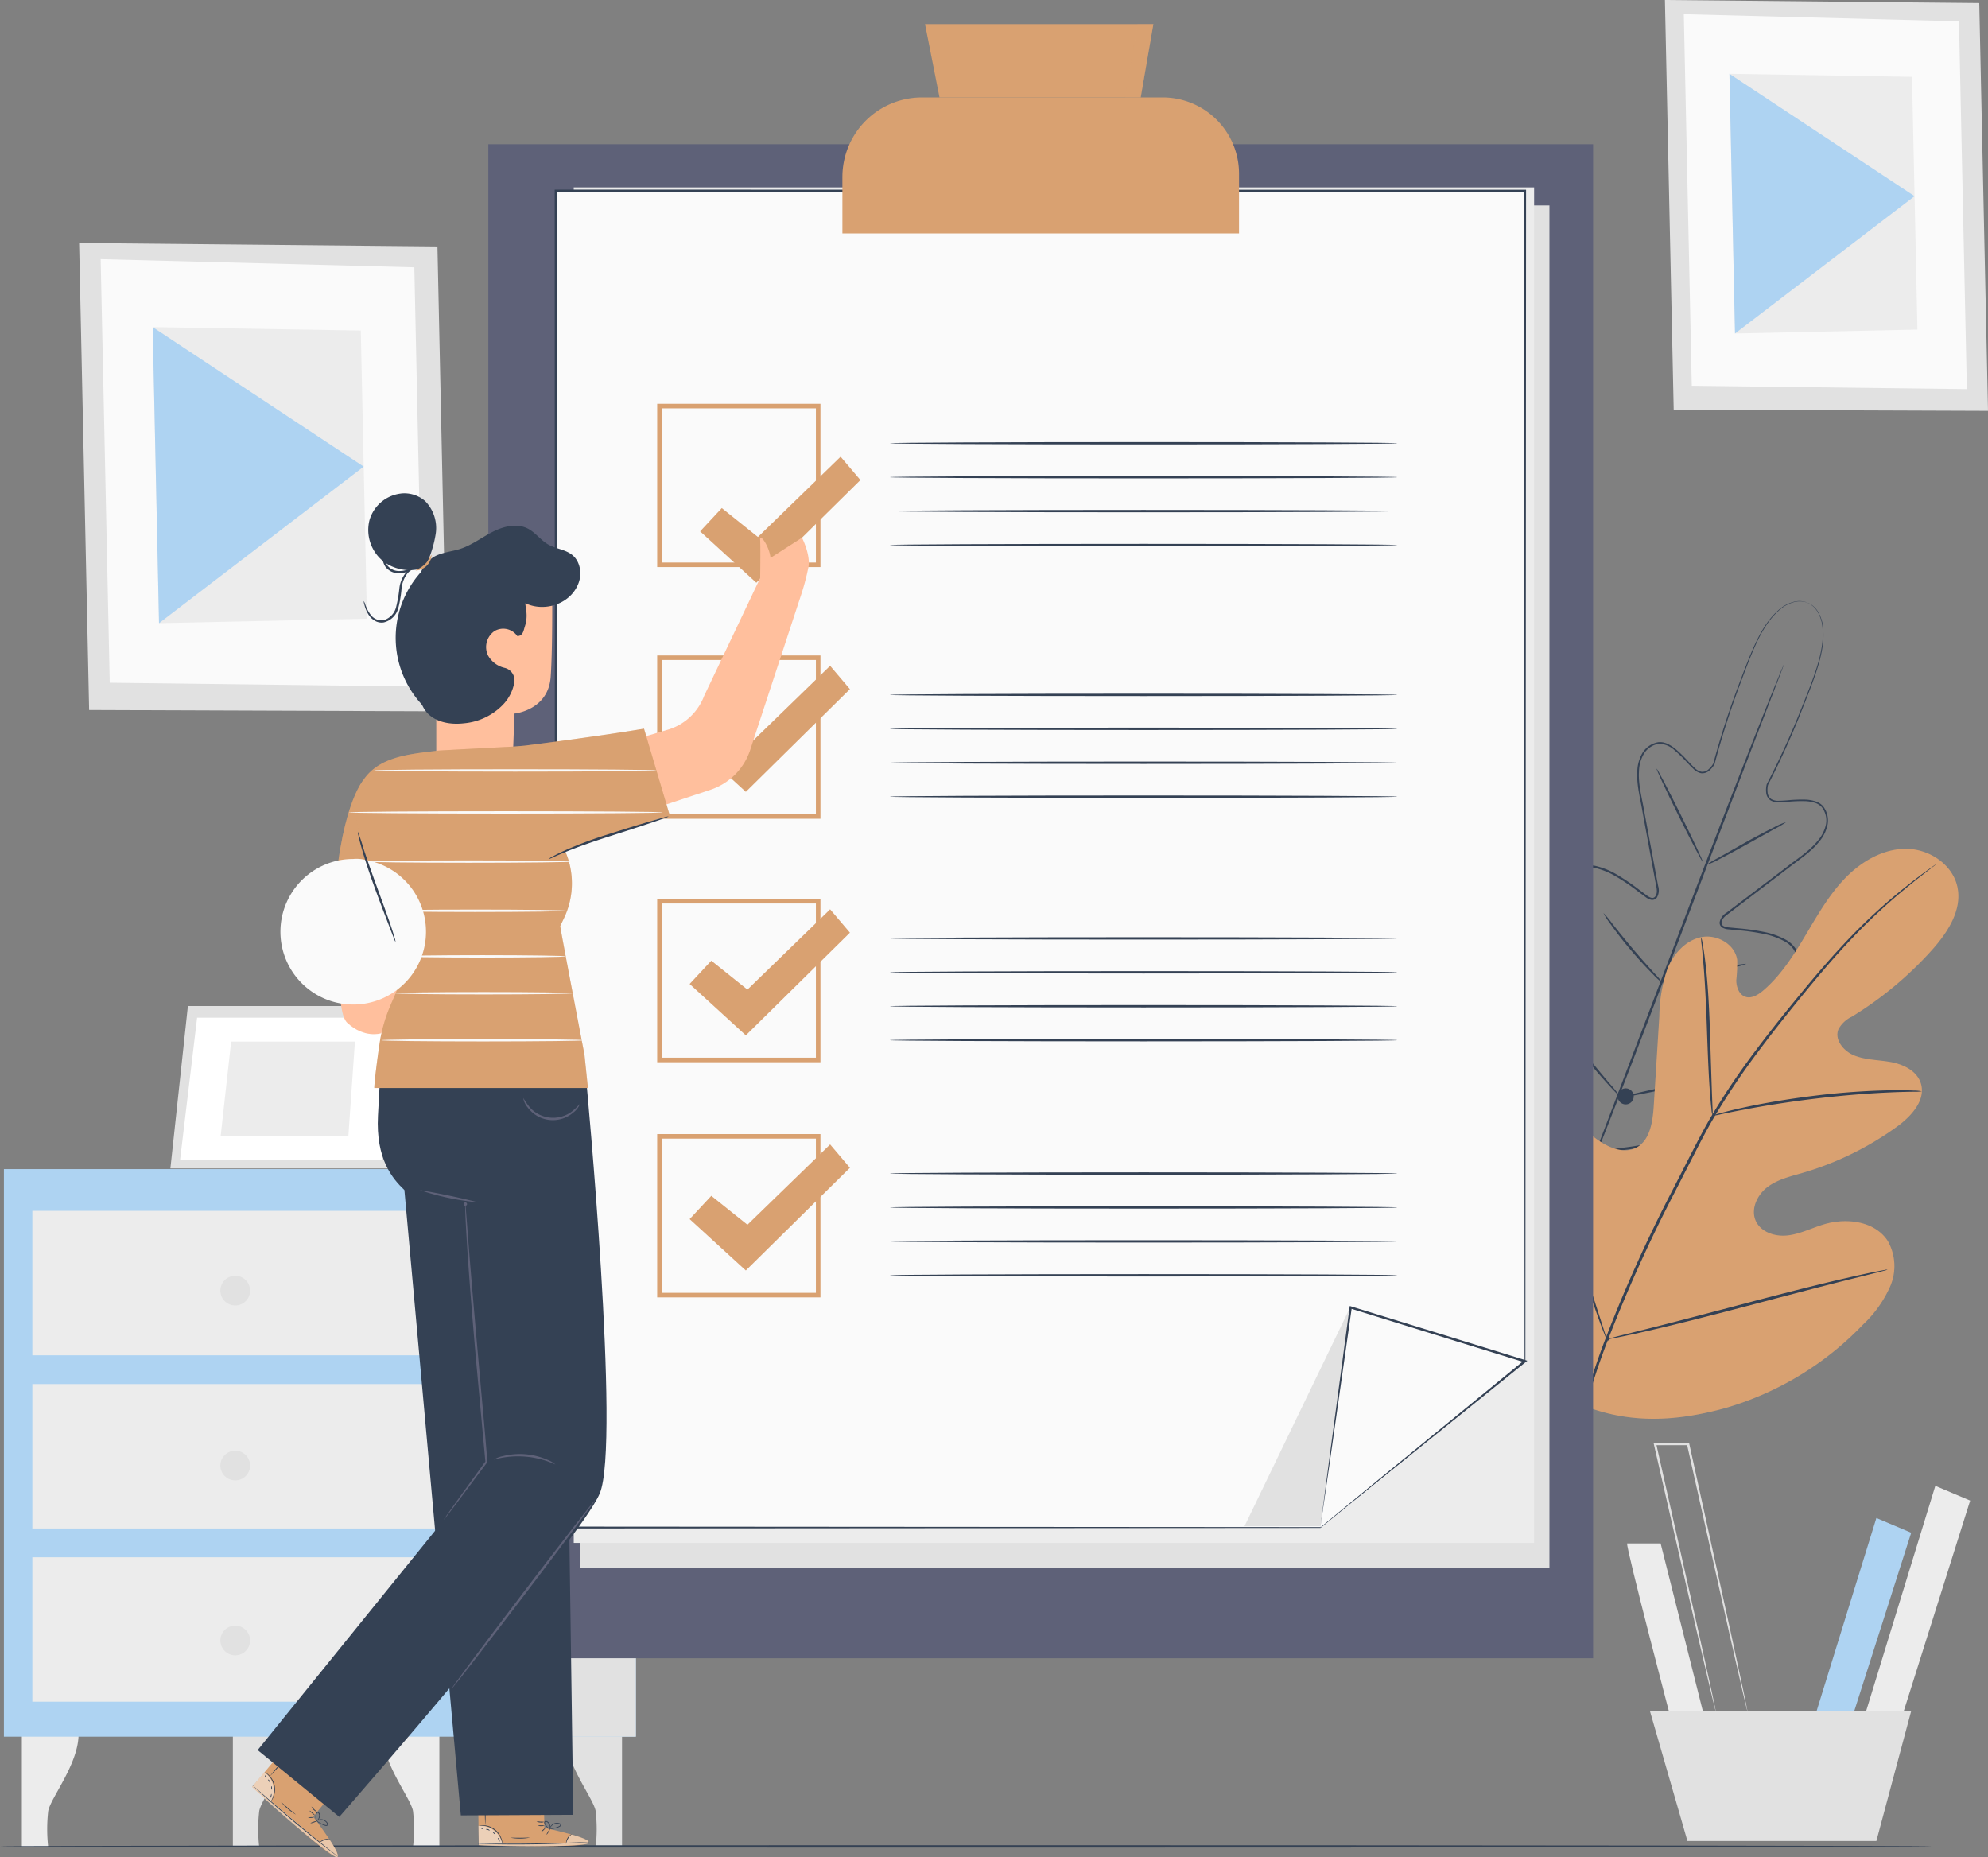 <svg xmlns="http://www.w3.org/2000/svg" width="368.719" height="344.436" viewBox="0 0 368.719 344.436">
  <rect x="0" y="0" width="368.719" height="344.436" fill="#808080" stroke="none"/>
  <g id="Grupo_59239" data-name="Grupo 59239" transform="translate(-1772.959 -4373.754)">
    <g id="Grupo_58907" data-name="Grupo 58907" transform="translate(1773.686 4560.321)">
      <g id="Grupo_58906" data-name="Grupo 58906" transform="translate(0 0)">
        <path id="Trazado_102742" data-name="Trazado 102742" d="M1777.758,4754.116V4775.3h4.892a29.67,29.67,0,0,1,0-6.717c.468-2.5,5.779-8.937,5.623-14.465Z" transform="translate(-1774.431 -4619.3)" fill="#ececec"/>
        <path id="Trazado_102743" data-name="Trazado 102743" d="M1824.075,4754.116V4775.3h4.892a29.732,29.732,0,0,1,0-6.717c.469-2.5,5.779-8.937,5.623-14.465Z" transform="translate(-1781.612 -4619.3)" fill="#e1e1e1"/>
        <path id="Trazado_102744" data-name="Trazado 102744" d="M1867.477,4754.116V4775.3h-4.892a29.67,29.67,0,0,0,0-6.717c-.468-2.5-5.78-8.937-5.623-14.465Z" transform="translate(-1786.711 -4619.3)" fill="#ececec"/>
        <path id="Trazado_102745" data-name="Trazado 102745" d="M1907.57,4754.116V4775.3h-4.892a29.67,29.67,0,0,0,0-6.717c-.468-2.5-5.779-8.937-5.623-14.465Z" transform="translate(-1792.928 -4619.3)" fill="#e1e1e1"/>
        <rect id="Rectángulo_5476" data-name="Rectángulo 5476" width="117.207" height="105.255" transform="translate(0 30.245)" fill="#aed3f2"/>
        <path id="Trazado_102746" data-name="Trazado 102746" d="M1875.165,4630.354l.872,105.255h30.7V4630.351Z" transform="translate(-1789.534 -4600.109)" fill="#e1e1e1"/>
        <rect id="Rectángulo_5477" data-name="Rectángulo 5477" width="75.25" height="26.782" transform="translate(5.274 37.988)" fill="#ececec"/>
        <rect id="Rectángulo_5478" data-name="Rectángulo 5478" width="75.25" height="26.782" transform="translate(5.274 70.11)" fill="#ececec"/>
        <rect id="Rectángulo_5479" data-name="Rectángulo 5479" width="75.25" height="26.782" transform="translate(5.274 102.232)" fill="#ececec"/>
        <g id="Grupo_58905" data-name="Grupo 58905" transform="translate(30.875)">
          <g id="Grupo_58900" data-name="Grupo 58900">
            <g id="Grupo_58899" data-name="Grupo 58899">
              <path id="Trazado_102747" data-name="Trazado 102747" d="M1813.606,4594.559l-3.246,30.121h41.587l3.449-30.121Z" transform="translate(-1810.36 -4594.559)" fill="#e1e1e1"/>
            </g>
          </g>
          <g id="Grupo_58902" data-name="Grupo 58902" transform="translate(1.798 2.164)">
            <g id="Grupo_58901" data-name="Grupo 58901">
              <path id="Trazado_102748" data-name="Trazado 102748" d="M1815.646,4597.12l-3.158,26.357h37.531l3.037-26.357Z" transform="translate(-1812.488 -4597.12)" fill="#fff"/>
            </g>
          </g>
          <g id="Grupo_58904" data-name="Grupo 58904" transform="translate(9.328 6.597)">
            <g id="Grupo_58903" data-name="Grupo 58903">
              <path id="Trazado_102749" data-name="Trazado 102749" d="M1823.344,4602.367l-1.943,17.491h23.685l1.215-17.491Z" transform="translate(-1821.401 -4602.367)" fill="#ececec"/>
            </g>
          </g>
        </g>
        <path id="Trazado_102750" data-name="Trazado 102750" d="M1861.542,4609.912l8.59,17.27-10.554-.121,1.964-17.149" transform="translate(-1787.117 -4596.939)" fill="#ececec"/>
      </g>
      <path id="Trazado_102751" data-name="Trazado 102751" d="M1826.84,4656.52a2.753,2.753,0,1,1-2.753-2.752A2.753,2.753,0,0,1,1826.84,4656.52Z" transform="translate(-1781.187 -4603.74)" fill="#e1e1e1"/>
      <path id="Trazado_102752" data-name="Trazado 102752" d="M1826.84,4694.913a2.753,2.753,0,1,1-2.753-2.752A2.752,2.752,0,0,1,1826.84,4694.913Z" transform="translate(-1781.187 -4609.693)" fill="#e1e1e1"/>
      <path id="Trazado_102753" data-name="Trazado 102753" d="M1826.84,4733.306a2.753,2.753,0,1,1-2.753-2.752A2.753,2.753,0,0,1,1826.84,4733.306Z" transform="translate(-1781.187 -4615.646)" fill="#e1e1e1"/>
    </g>
    <g id="Grupo_58916" data-name="Grupo 58916" transform="translate(1787.635 4418.818)">
      <g id="Grupo_58909" data-name="Grupo 58909" transform="translate(0 0)">
        <g id="Grupo_58908" data-name="Grupo 58908">
          <path id="Trazado_102754" data-name="Trazado 102754" d="M1856.787,4427.734l-66.459-.646,1.856,86.609,66.45.244Z" transform="translate(-1790.328 -4427.088)" fill="#e1e1e1"/>
        </g>
      </g>
      <g id="Grupo_58911" data-name="Grupo 58911" transform="translate(3.995 2.998)">
        <g id="Grupo_58910" data-name="Grupo 58910">
          <path id="Trazado_102755" data-name="Trazado 102755" d="M1853.232,4432.147l-58.176-1.512,1.683,78.55,58.159.715Z" transform="translate(-1795.057 -4430.636)" fill="#fafafa"/>
        </g>
      </g>
      <g id="Grupo_58913" data-name="Grupo 58913" transform="translate(13.642 15.602)">
        <g id="Grupo_58912" data-name="Grupo 58912">
          <path id="Trazado_102756" data-name="Trazado 102756" d="M1845.073,4446.194l-38.6-.642,1.177,54.9,38.567-.826Z" transform="translate(-1806.474 -4445.553)" fill="#ececec"/>
        </g>
      </g>
      <g id="Grupo_58915" data-name="Grupo 58915" transform="translate(13.642 15.602)">
        <g id="Grupo_58914" data-name="Grupo 58914">
          <path id="Trazado_102757" data-name="Trazado 102757" d="M1807.651,4500.455l37.962-29.032-39.139-25.87Z" transform="translate(-1806.474 -4445.553)" fill="#aed3f2"/>
        </g>
      </g>
    </g>
    <g id="Grupo_58925" data-name="Grupo 58925" transform="translate(2081.755 4373.754)">
      <g id="Grupo_58918" data-name="Grupo 58918">
        <g id="Grupo_58917" data-name="Grupo 58917">
          <path id="Trazado_102758" data-name="Trazado 102758" d="M2196.726,4374.321l-58.3-.567,1.628,75.979,58.294.214Z" transform="translate(-2138.425 -4373.754)" fill="#e1e1e1"/>
        </g>
      </g>
      <g id="Grupo_58920" data-name="Grupo 58920" transform="translate(3.505 2.63)">
        <g id="Grupo_58919" data-name="Grupo 58919">
          <path id="Trazado_102759" data-name="Trazado 102759" d="M2193.608,4378.193l-51.036-1.326,1.477,68.91,51.021.628Z" transform="translate(-2142.573 -4376.867)" fill="#fafafa"/>
        </g>
      </g>
      <g id="Grupo_58922" data-name="Grupo 58922" transform="translate(11.968 13.687)">
        <g id="Grupo_58921" data-name="Grupo 58921">
          <path id="Trazado_102760" data-name="Trazado 102760" d="M2186.45,4390.516l-33.861-.562,1.032,48.164,33.833-.725Z" transform="translate(-2152.589 -4389.953)" fill="#ececec"/>
        </g>
      </g>
      <g id="Grupo_58924" data-name="Grupo 58924" transform="translate(11.968 13.687)">
        <g id="Grupo_58923" data-name="Grupo 58923">
          <path id="Trazado_102761" data-name="Trazado 102761" d="M2153.621,4438.117l33.3-25.469-34.335-22.695Z" transform="translate(-2152.589 -4389.953)" fill="#aed3f2"/>
        </g>
      </g>
    </g>
    <g id="Grupo_58932" data-name="Grupo 58932" transform="translate(2074.743 4641.325)">
      <g id="Grupo_58926" data-name="Grupo 58926" transform="translate(0 18.667)">
        <path id="Trazado_102762" data-name="Trazado 102762" d="M2130.13,4712.521c-.249.746,8.449,33.8,8.449,33.8l5.964-1.243-8.2-32.556Z" transform="translate(-2130.125 -4712.521)" fill="#ececec"/>
      </g>
      <g id="Grupo_58927" data-name="Grupo 58927" transform="translate(34.301 13.945)">
        <path id="Trazado_102763" data-name="Trazado 102763" d="M2182.65,4706.933l-11.929,38.521h6.958l11.432-35.787Z" transform="translate(-2170.721 -4706.933)" fill="#aed3f2"/>
      </g>
      <g id="Grupo_58928" data-name="Grupo 58928" transform="translate(43.496 7.981)">
        <path id="Trazado_102764" data-name="Trazado 102764" d="M2195.272,4699.874l-13.669,44.485h6.959l13.172-41.751Z" transform="translate(-2181.603 -4699.874)" fill="#ececec"/>
      </g>
      <g id="Grupo_58929" data-name="Grupo 58929" transform="translate(4.23 49.733)">
        <path id="Trazado_102765" data-name="Trazado 102765" d="M2135.131,4749.288l6.958,24.107h35.042l6.461-24.107Z" transform="translate(-2135.131 -4749.288)" fill="#e1e1e1"/>
      </g>
      <g id="Grupo_58931" data-name="Grupo 58931" transform="translate(4.901)">
        <g id="Grupo_58930" data-name="Grupo 58930">
          <path id="Trazado_102766" data-name="Trazado 102766" d="M2153.33,4740.161a1.285,1.285,0,0,1-.077-.248l-.186-.737c-.16-.678-.385-1.631-.672-2.847-.574-2.507-1.394-6.093-2.408-10.527-2-8.944-4.773-21.306-7.865-35.106l.215.172H2136.2l.214-.268c3.111,13.812,5.9,26.185,7.913,35.136.981,4.447,1.774,8.043,2.329,10.558.26,1.224.465,2.183.61,2.864.061.309.11.555.148.746a1.267,1.267,0,0,1,.036.258,1.149,1.149,0,0,1-.079-.248c-.049-.188-.111-.431-.189-.737-.164-.678-.395-1.631-.688-2.847-.586-2.506-1.426-6.092-2.462-10.527l-8.046-35.105-.061-.269h6.588l.038.172c3.039,13.812,5.761,26.184,7.731,35.135.957,4.447,1.732,8.043,2.274,10.558.254,1.224.454,2.183.595,2.864l.144.746A1.169,1.169,0,0,1,2153.33,4740.161Z" transform="translate(-2135.925 -4690.428)" fill="#e1e1e1"/>
        </g>
      </g>
    </g>
    <g id="Grupo_58934" data-name="Grupo 58934" transform="translate(1772.959 4715.951)">
      <g id="Grupo_58933" data-name="Grupo 58933" transform="translate(0 0)">
        <path id="Trazado_102767" data-name="Trazado 102767" d="M2131.29,4778.971c0,.12-80.222.22-179.157.22-98.97,0-179.174-.1-179.174-.22s80.2-.221,179.174-.221C2051.068,4778.75,2131.29,4778.849,2131.29,4778.971Z" transform="translate(-1772.959 -4778.75)" fill="#344154"/>
      </g>
    </g>
    <g id="Grupo_58951" data-name="Grupo 58951" transform="translate(2051.859 4485.223)">
      <g id="Grupo_58936" data-name="Grupo 58936" transform="translate(0)">
        <g id="Grupo_58935" data-name="Grupo 58935">
          <path id="Trazado_102768" data-name="Trazado 102768" d="M2159.406,4506.008a3.253,3.253,0,0,0-.6-.184,4.178,4.178,0,0,0-1.833.027,6.623,6.623,0,0,0-2.664,1.367,14.182,14.182,0,0,0-2.7,3.151c-1.728,2.651-3.094,6.318-4.682,10.595a155.35,155.35,0,0,0-4.766,14.9l0,.019-.006.012a4.378,4.378,0,0,1-.985,1.219,1.944,1.944,0,0,1-1.537.49,2.836,2.836,0,0,1-1.415-.816c-.395-.366-.765-.755-1.137-1.148a26.23,26.23,0,0,0-2.342-2.284,4.319,4.319,0,0,0-2.961-1.21,4,4,0,0,0-2.715,1.809,6.809,6.809,0,0,0-.935,3.356c-.145,2.418.553,4.855.978,7.386l1.447,7.762q.37,1.986.748,4.016.189,1.015.379,2.041a2.648,2.648,0,0,1-.242,2.164,1.067,1.067,0,0,1-1.128.384,2.866,2.866,0,0,1-1-.521l-1.715-1.283a38.028,38.028,0,0,0-3.58-2.411,13.611,13.611,0,0,0-4-1.667,4.7,4.7,0,0,0-2.132.013,3.154,3.154,0,0,0-1.736,1.167,7.166,7.166,0,0,0-1.138,4.222,23.689,23.689,0,0,0,.443,4.58,58.373,58.373,0,0,0,2.576,9.106,12.08,12.08,0,0,1,.738,2.35,1.709,1.709,0,0,1-.312,1.3,1.544,1.544,0,0,1-.244.246.826.826,0,0,1-.329.193,1.016,1.016,0,0,1-.736-.162,12.6,12.6,0,0,1-1.954-1.555l-1.811-1.679a26.793,26.793,0,0,0-3.842-3.094,8.079,8.079,0,0,0-2.217-1.009,2.749,2.749,0,0,0-2.259.281,3.273,3.273,0,0,0-1.278,1.957,9.957,9.957,0,0,0-.3,2.472,20.877,20.877,0,0,0,.637,5.047,43.837,43.837,0,0,0,3.669,9.711,73.52,73.52,0,0,0,5.468,9.086,51.884,51.884,0,0,0,3.293,4.249l3.429,4.2.04.048-.2-.079,5.371-.78a49.669,49.669,0,0,0,5.3-.914,73.65,73.65,0,0,0,10.162-3.048,43.958,43.958,0,0,0,9.25-4.722,20.9,20.9,0,0,0,3.866-3.308,10,10,0,0,0,1.441-2.033,3.285,3.285,0,0,0,.373-2.309,2.746,2.746,0,0,0-1.483-1.728,8.056,8.056,0,0,0-2.32-.745,26.922,26.922,0,0,0-4.926-.293l-2.47.025a12.668,12.668,0,0,1-2.492-.163,1.014,1.014,0,0,1-.654-.376.81.81,0,0,1-.112-.364,1.519,1.519,0,0,1-.016-.347,1.716,1.716,0,0,1,.646-1.175,12.048,12.048,0,0,1,2.127-1.242,58.539,58.539,0,0,0,8.031-5.011,23.682,23.682,0,0,0,3.407-3.094,7.157,7.157,0,0,0,1.994-3.892,3.157,3.157,0,0,0-.505-2.029,4.71,4.71,0,0,0-1.571-1.442,13.675,13.675,0,0,0-4.086-1.457,38.36,38.36,0,0,0-4.271-.622l-2.133-.2a2.848,2.848,0,0,1-1.09-.29,1.067,1.067,0,0,1-.569-1.048,2.668,2.668,0,0,1,1.281-1.76q.832-.629,1.653-1.255l3.253-2.469,6.289-4.772c2.017-1.588,4.17-2.922,5.689-4.81a6.8,6.8,0,0,0,1.562-3.113,4,4,0,0,0-.8-3.163,2.908,2.908,0,0,0-1.383-.826,6.646,6.646,0,0,0-1.623-.267,26.133,26.133,0,0,0-3.268.117c-.539.04-1.076.079-1.613.084a2.839,2.839,0,0,1-1.6-.348,1.94,1.94,0,0,1-.806-1.4,4.344,4.344,0,0,1,.09-1.564l0-.013.009-.018a155.2,155.2,0,0,0,6.478-14.2c1.7-4.226,3.149-7.851,3.672-10.965a14.339,14.339,0,0,0,.167-4.142,6.708,6.708,0,0,0-.984-2.824,4.039,4.039,0,0,0-1.308-1.276,3.07,3.07,0,0,0-.562-.273,2.213,2.213,0,0,1,.58.241,3.971,3.971,0,0,1,1.351,1.268,6.721,6.721,0,0,1,1.03,2.85,14.3,14.3,0,0,1-.134,4.18c-.505,3.141-1.943,6.787-3.622,11.019a153.047,153.047,0,0,1-6.437,14.258l.012-.031a4.1,4.1,0,0,0-.079,1.456,1.67,1.67,0,0,0,.69,1.206,2.576,2.576,0,0,0,1.441.3c.523-.007,1.055-.047,1.593-.088a26.332,26.332,0,0,1,3.306-.127,6.966,6.966,0,0,1,1.7.276,3.215,3.215,0,0,1,1.518.906,4.3,4.3,0,0,1,.881,3.418,7.108,7.108,0,0,1-1.622,3.266c-1.56,1.944-3.737,3.294-5.739,4.88l-6.274,4.781-3.246,2.474-1.65,1.257a3.835,3.835,0,0,0-.75.661,1.688,1.688,0,0,0-.389.845.689.689,0,0,0,.384.693,2.5,2.5,0,0,0,.951.243l2.127.2a38.863,38.863,0,0,1,4.314.623,13.993,13.993,0,0,1,4.206,1.5,5.09,5.09,0,0,1,1.7,1.562,3.55,3.55,0,0,1,.57,2.271,7.518,7.518,0,0,1-2.085,4.125,24.088,24.088,0,0,1-3.462,3.151,58.75,58.75,0,0,1-8.083,5.055,11.987,11.987,0,0,0-2.045,1.188,1.3,1.3,0,0,0-.506.891,1.149,1.149,0,0,0,.012.261c.011.067.035.227.06.213a.72.72,0,0,0,.393.181,12.389,12.389,0,0,0,2.393.149l2.466-.027a27.254,27.254,0,0,1,5.006.3,8.462,8.462,0,0,1,2.446.787,3.174,3.174,0,0,1,1.695,2,3.7,3.7,0,0,1-.4,2.6,10.37,10.37,0,0,1-1.5,2.127,21.307,21.307,0,0,1-3.943,3.378,44.319,44.319,0,0,1-9.34,4.773,73.848,73.848,0,0,1-10.226,3.07,49.527,49.527,0,0,1-5.32.917l-5.38.783-.123.018-.079-.1-.04-.049-3.435-4.209a52.335,52.335,0,0,1-3.3-4.265,73.868,73.868,0,0,1-5.5-9.145,44.306,44.306,0,0,1-3.7-9.81,21.252,21.252,0,0,1-.645-5.149,10.34,10.34,0,0,1,.318-2.584,3.7,3.7,0,0,1,1.453-2.2,3.179,3.179,0,0,1,2.6-.338,8.448,8.448,0,0,1,2.339,1.063,27.269,27.269,0,0,1,3.9,3.145l1.806,1.678a12.414,12.414,0,0,0,1.872,1.5.722.722,0,0,0,.413.131c.009.027.134-.073.187-.117a1.088,1.088,0,0,0,.184-.185,1.3,1.3,0,0,0,.226-1,11.916,11.916,0,0,0-.714-2.253,58.869,58.869,0,0,1-2.584-9.175,24.044,24.044,0,0,1-.444-4.66,7.521,7.521,0,0,1,1.227-4.456,3.543,3.543,0,0,1,1.945-1.3,5.1,5.1,0,0,1,2.308-.017,14.007,14.007,0,0,1,4.121,1.718,38.662,38.662,0,0,1,3.612,2.439l1.708,1.283a2.493,2.493,0,0,0,.867.462.685.685,0,0,0,.752-.249,1.667,1.667,0,0,0,.284-.884,3.813,3.813,0,0,0-.109-.994q-.19-1.025-.377-2.04-.374-2.027-.739-4.013-.731-3.97-1.43-7.759c-.416-2.52-1.12-4.983-.968-7.471a7.125,7.125,0,0,1,.993-3.51,4.3,4.3,0,0,1,2.949-1.941,3.208,3.208,0,0,1,1.734.349,6.97,6.97,0,0,1,1.442.935,26.359,26.359,0,0,1,2.363,2.317c.37.393.737.78,1.12,1.138a2.586,2.586,0,0,0,1.266.75,1.668,1.668,0,0,0,1.323-.427,4.091,4.091,0,0,0,.921-1.132l-.012.03a153.442,153.442,0,0,1,4.831-14.907c1.607-4.268,3-7.943,4.757-10.6a14.142,14.142,0,0,1,2.755-3.158,6.643,6.643,0,0,1,2.717-1.354,4.1,4.1,0,0,1,1.856.01A2.308,2.308,0,0,1,2159.406,4506.008Z" transform="translate(-2103.042 -4505.679)" fill="#344154"/>
        </g>
      </g>
      <g id="Grupo_58938" data-name="Grupo 58938" transform="translate(11.781 11.824)">
        <g id="Grupo_58937" data-name="Grupo 58937">
          <path id="Trazado_102769" data-name="Trazado 102769" d="M2157.135,4519.673a1.335,1.335,0,0,1-.085.275l-.291.794c-.276.721-.664,1.739-1.159,3.039-1.026,2.661-2.492,6.466-4.3,11.158-3.6,9.458-8.557,22.483-14.033,36.87-5.462,14.412-10.456,27.438-14.158,36.833-1.849,4.7-3.362,8.494-4.429,11.108l-1.236,3.007-.332.778a1.433,1.433,0,0,1-.127.26,1.353,1.353,0,0,1,.085-.276c.074-.2.169-.463.291-.794.276-.721.664-1.739,1.159-3.038,1.025-2.661,2.492-6.465,4.3-11.157l14.036-36.876c5.459-14.406,10.454-27.432,14.154-36.828,1.849-4.7,3.362-8.494,4.43-11.108.529-1.286.943-2.294,1.236-3.007l.332-.778A1.392,1.392,0,0,1,2157.135,4519.673Z" transform="translate(-2116.985 -4519.673)" fill="#344154"/>
        </g>
      </g>
      <g id="Grupo_58940" data-name="Grupo 58940" transform="translate(37.617 40.976)">
        <g id="Grupo_58939" data-name="Grupo 58939">
          <path id="Trazado_102770" data-name="Trazado 102770" d="M2162.332,4554.18a14.924,14.924,0,0,1-2.114,1.255l-5.175,2.879c-2.023,1.125-3.865,2.126-5.224,2.807a11.265,11.265,0,0,1-2.257.984,17.3,17.3,0,0,1,2.11-1.258l5.158-2.917c2.023-1.125,3.88-2.1,5.244-2.771A12.566,12.566,0,0,1,2162.332,4554.18Z" transform="translate(-2147.561 -4554.175)" fill="#344154"/>
        </g>
      </g>
      <g id="Grupo_58942" data-name="Grupo 58942" transform="translate(28.346 31.073)">
        <g id="Grupo_58941" data-name="Grupo 58941">
          <path id="Trazado_102771" data-name="Trazado 102771" d="M2145.175,4559.778c-.109.054-2.118-3.78-4.488-8.563s-4.2-8.706-4.093-8.759,2.117,3.779,4.487,8.564S2145.283,4559.724,2145.175,4559.778Z" transform="translate(-2136.59 -4542.455)" fill="#344154"/>
        </g>
      </g>
      <g id="Grupo_58944" data-name="Grupo 58944" transform="translate(18.496 57.847)">
        <g id="Grupo_58943" data-name="Grupo 58943">
          <path id="Trazado_102772" data-name="Trazado 102772" d="M2135.979,4587.2a12.962,12.962,0,0,1-1.857-1.692c-1.1-1.1-2.569-2.658-4.1-4.468s-2.83-3.516-3.729-4.781a12.727,12.727,0,0,1-1.361-2.112,15.943,15.943,0,0,1,1.61,1.926c.96,1.213,2.291,2.884,3.816,4.683s2.951,3.389,3.986,4.539A15.665,15.665,0,0,1,2135.979,4587.2Z" transform="translate(-2124.932 -4574.141)" fill="#344154"/>
        </g>
      </g>
      <g id="Grupo_58946" data-name="Grupo 58946" transform="translate(29.559 67.258)">
        <g id="Grupo_58945" data-name="Grupo 58945">
          <path id="Trazado_102773" data-name="Trazado 102773" d="M2153.465,4585.293a12.145,12.145,0,0,1-2.227.652c-1.389.349-3.314.8-5.445,1.272s-4.068.875-5.473,1.146a1.163,1.163,0,1,1-.068-.3c1.388-.349,3.313-.8,5.446-1.272s4.067-.875,5.473-1.146A12.033,12.033,0,0,1,2153.465,4585.293Z" transform="translate(-2138.025 -4585.279)" fill="#344154"/>
        </g>
      </g>
      <g id="Grupo_58948" data-name="Grupo 58948" transform="translate(21.169 87.956)">
        <g id="Grupo_58947" data-name="Grupo 58947">
          <path id="Trazado_102774" data-name="Trazado 102774" d="M2147.927,4609.788a19.928,19.928,0,0,1-2.872.766c-1.786.418-4.26.966-7,1.545s-5.223,1.079-7.026,1.419a1.488,1.488,0,1,1-.064-.3c1.786-.418,4.26-.967,7-1.545s5.221-1.08,7.024-1.419A19.93,19.93,0,0,1,2147.927,4609.788Z" transform="translate(-2128.096 -4609.777)" fill="#344154"/>
        </g>
      </g>
      <g id="Grupo_58950" data-name="Grupo 58950" transform="translate(8.053 74.985)">
        <g id="Grupo_58949" data-name="Grupo 58949">
          <path id="Trazado_102775" data-name="Trazado 102775" d="M2126.135,4611.366a3.246,3.246,0,0,1-.635-.577c-.389-.389-.934-.969-1.6-1.694-1.325-1.453-3.112-3.5-4.986-5.847s-3.489-4.534-4.614-6.146c-.564-.806-1.007-1.467-1.3-1.931a3.191,3.191,0,0,1-.423-.746,3.225,3.225,0,0,1,.563.646l1.415,1.847c1.187,1.563,2.834,3.717,4.706,6.055s3.613,4.414,4.876,5.917A25.365,25.365,0,0,1,2126.135,4611.366Z" transform="translate(-2112.573 -4594.425)" fill="#344154"/>
        </g>
      </g>
    </g>
    <g id="Grupo_58971" data-name="Grupo 58971" transform="translate(2049.506 4531.175)">
      <g id="Grupo_58953" data-name="Grupo 58953">
        <g id="Grupo_58952" data-name="Grupo 58952">
          <path id="Trazado_102776" data-name="Trazado 102776" d="M2115.773,4662.638c-14.671-11.824-16.8-32.047-14.954-49.97.306-2.992.194-6.175,1.8-8.708s5.059-4.1,7.657-2.655c2.155,1.2,2.947,3.858,4.046,6.085a17.585,17.585,0,0,0,6.572,7.2c1.841,1.121,4.162,1.889,6.118.979,2.685-1.25,3.234-4.8,3.42-7.786q.52-8.342,1.04-16.683a27.873,27.873,0,0,1,1.508-8.8c1.122-2.767,3.352-5.256,6.243-5.855s6.288,1.275,6.687,4.236a27.615,27.615,0,0,1-.17,3.719c0,1.244.481,2.653,1.632,3.079,1.167.431,2.418-.333,3.37-1.144,3.284-2.8,5.639-6.537,7.856-10.26s4.383-7.543,7.4-10.636,7.06-5.431,11.348-5.379,8.657,3,9.449,7.267-1.952,8.376-4.854,11.6a66.759,66.759,0,0,1-14.767,12.261,5.494,5.494,0,0,0-2.489,2.334c-.785,1.944.964,4.048,2.882,4.836,2.172.893,4.6.827,6.906,1.26s4.755,1.632,5.484,3.89c1.012,3.132-1.756,6.152-4.408,8.073a57.2,57.2,0,0,1-17.546,8.585c-2.249.651-4.606,1.2-6.48,2.617s-3.126,4.027-2.2,6.2,3.622,3.037,5.95,2.768,4.469-1.375,6.716-2.051c4.2-1.266,9.478-.62,11.86,3.1a9.461,9.461,0,0,1,.432,8.415,21.793,21.793,0,0,1-5.027,7.061,57.481,57.481,0,0,1-25.667,15.528c-9.733,2.645-18.6,2.932-27.815-1.171" transform="translate(-2100.257 -4560.063)" fill="#d9a171"/>
        </g>
      </g>
      <g id="Grupo_58955" data-name="Grupo 58955" opacity="0.1">
        <g id="Grupo_58954" data-name="Grupo 58954">
          <path id="Trazado_102777" data-name="Trazado 102777" d="M2115.773,4662.638c-14.671-11.824-16.8-32.047-14.954-49.97.306-2.992.194-6.175,1.8-8.708s5.059-4.1,7.657-2.655c2.155,1.2,2.947,3.858,4.046,6.085a17.585,17.585,0,0,0,6.572,7.2c1.841,1.121,4.162,1.889,6.118.979,2.685-1.25,3.234-4.8,3.42-7.786q.52-8.342,1.04-16.683a27.873,27.873,0,0,1,1.508-8.8c1.122-2.767,3.352-5.256,6.243-5.855s6.288,1.275,6.687,4.236a27.615,27.615,0,0,1-.17,3.719c0,1.244.481,2.653,1.632,3.079,1.167.431,2.418-.333,3.37-1.144,3.284-2.8,5.639-6.537,7.856-10.26s4.383-7.543,7.4-10.636,7.06-5.431,11.348-5.379,8.657,3,9.449,7.267-1.952,8.376-4.854,11.6a66.759,66.759,0,0,1-14.767,12.261,5.494,5.494,0,0,0-2.489,2.334c-.785,1.944.964,4.048,2.882,4.836,2.172.893,4.6.827,6.906,1.26s4.755,1.632,5.484,3.89c1.012,3.132-1.756,6.152-4.408,8.073a57.2,57.2,0,0,1-17.546,8.585c-2.249.651-4.606,1.2-6.48,2.617s-3.126,4.027-2.2,6.2,3.622,3.037,5.95,2.768,4.469-1.375,6.716-2.051c4.2-1.266,9.478-.62,11.86,3.1a9.461,9.461,0,0,1,.432,8.415,21.793,21.793,0,0,1-5.027,7.061,57.481,57.481,0,0,1-25.667,15.528c-9.733,2.645-18.6,2.932-27.815-1.171" transform="translate(-2100.257 -4560.063)" fill="#d9a171"/>
        </g>
      </g>
      <g id="Grupo_58958" data-name="Grupo 58958" transform="translate(14.367 2.881)">
        <g id="Grupo_58957" data-name="Grupo 58957">
          <g id="Grupo_58956" data-name="Grupo 58956">
            <path id="Trazado_102778" data-name="Trazado 102778" d="M2117.261,4676.469a131.2,131.2,0,0,1,6.559-24.246,267.876,267.876,0,0,1,12.581-28.043q1.862-3.636,3.676-7.181c1.212-2.354,2.413-4.689,3.729-6.9a133.741,133.741,0,0,1,8.292-12.271c2.826-3.776,5.646-7.255,8.307-10.49s5.212-6.194,7.645-8.8a106.136,106.136,0,0,1,12.387-11.415c1.562-1.229,2.805-2.142,3.656-2.749l.972-.686a2.14,2.14,0,0,1,.342-.217,2.256,2.256,0,0,1-.309.264l-.94.728c-.828.637-2.05,1.577-3.59,2.829a112.409,112.409,0,0,0-12.235,11.514c-2.409,2.612-4.929,5.583-7.578,8.822s-5.446,6.729-8.254,10.5a135.346,135.346,0,0,0-8.232,12.241c-1.306,2.2-2.5,4.517-3.708,6.877s-2.432,4.755-3.672,7.179a274.512,274.512,0,0,0-12.6,27.97,133.458,133.458,0,0,0-6.65,24.13" transform="translate(-2117.261 -4563.474)" fill="#344154"/>
          </g>
        </g>
      </g>
      <g id="Grupo_58961" data-name="Grupo 58961" transform="translate(38.952 16.385)">
        <g id="Grupo_58960" data-name="Grupo 58960">
          <g id="Grupo_58959" data-name="Grupo 58959">
            <path id="Trazado_102779" data-name="Trazado 102779" d="M2148.477,4612.566a6,6,0,0,1-.2-1.292c-.1-.835-.2-2.047-.313-3.547-.218-3-.378-7.15-.536-11.726s-.377-8.716-.64-11.7c-.128-1.494-.242-2.7-.333-3.535a6.05,6.05,0,0,1-.078-1.306,5.891,5.891,0,0,1,.289,1.275c.156.827.33,2.032.507,3.525.364,2.987.645,7.139.8,11.722.145,4.518.275,8.6.376,11.726.054,1.41.1,2.6.138,3.553A6.03,6.03,0,0,1,2148.477,4612.566Z" transform="translate(-2146.357 -4579.456)" fill="#344154"/>
          </g>
        </g>
      </g>
      <g id="Grupo_58964" data-name="Grupo 58964" transform="translate(41.071 44.757)">
        <g id="Grupo_58963" data-name="Grupo 58963">
          <g id="Grupo_58962" data-name="Grupo 58962">
            <path id="Trazado_102780" data-name="Trazado 102780" d="M2187.7,4613.237a8.284,8.284,0,0,1-1.542.078c-.99.021-2.422.042-4.191.125-3.538.138-8.418.5-13.785,1.135s-10.2,1.436-13.679,2.108c-1.742.323-3.145.623-4.117.825a8.28,8.28,0,0,1-1.521.265,8.142,8.142,0,0,1,1.472-.476c.958-.266,2.353-.625,4.09-1,3.469-.773,8.309-1.627,13.692-2.275a135.751,135.751,0,0,1,13.838-.975c1.775-.033,3.212.005,4.2.053A8.135,8.135,0,0,1,2187.7,4613.237Z" transform="translate(-2148.866 -4613.034)" fill="#344154"/>
          </g>
        </g>
      </g>
      <g id="Grupo_58967" data-name="Grupo 58967" transform="translate(5.496 40.661)">
        <g id="Grupo_58966" data-name="Grupo 58966">
          <g id="Grupo_58965" data-name="Grupo 58965">
            <path id="Trazado_102781" data-name="Trazado 102781" d="M2122.712,4658.483a1.986,1.986,0,0,1-.231-.485c-.152-.387-.337-.86-.561-1.433-.481-1.245-1.13-3.067-1.9-5.327-1.549-4.519-3.491-10.83-5.541-17.821s-3.932-13.314-5.384-17.859l-1.735-5.379c-.186-.586-.339-1.07-.464-1.467a1.942,1.942,0,0,1-.127-.525,2.079,2.079,0,0,1,.23.487c.152.387.336.859.561,1.431.48,1.246,1.13,3.067,1.9,5.327,1.549,4.52,3.491,10.83,5.542,17.825s3.931,13.312,5.383,17.858c.714,2.209,1.3,4.027,1.736,5.378.186.586.339,1.07.464,1.467A2.026,2.026,0,0,1,2122.712,4658.483Z" transform="translate(-2106.762 -4608.187)" fill="#344154"/>
          </g>
        </g>
      </g>
      <g id="Grupo_58970" data-name="Grupo 58970" transform="translate(21.446 78.025)">
        <g id="Grupo_58969" data-name="Grupo 58969">
          <g id="Grupo_58968" data-name="Grupo 58968">
            <path id="Trazado_102782" data-name="Trazado 102782" d="M2177.718,4652.414a2.013,2.013,0,0,1-.52.174l-1.514.395-5.577,1.393c-4.71,1.179-11.195,2.881-18.359,4.77s-13.675,3.535-18.41,4.616c-2.367.54-4.287.959-5.619,1.221-.616.117-1.124.213-1.537.293a.275.275,0,1,1-.024-.11l1.514-.394,5.577-1.394c4.71-1.178,11.2-2.88,18.362-4.771s13.67-3.534,18.405-4.615c2.367-.542,4.287-.96,5.621-1.222l1.537-.292A2,2,0,0,1,2177.718,4652.414Z" transform="translate(-2125.639 -4652.407)" fill="#344154"/>
          </g>
        </g>
      </g>
    </g>
    <g id="Grupo_59030" data-name="Grupo 59030" transform="translate(1863.531 4378.22)">
      <g id="Grupo_58972" data-name="Grupo 58972" transform="translate(0 22.283)">
        <rect id="Rectángulo_5480" data-name="Rectángulo 5480" width="204.904" height="280.776" fill="#5e6178"/>
      </g>
      <g id="Grupo_58973" data-name="Grupo 58973" transform="translate(17.062 33.631)">
        <path id="Trazado_102783" data-name="Trazado 102783" d="M2080.088,4671.571H1900.346V4418.842h179.743v252.729Z" transform="translate(-1900.346 -4418.842)" fill="#e1e1e1"/>
      </g>
      <g id="Grupo_58974" data-name="Grupo 58974" transform="translate(15.842 30.289)">
        <path id="Trazado_102784" data-name="Trazado 102784" d="M2077.025,4666.269H1898.9V4414.887h178.123v251.382Z" transform="translate(-1898.902 -4414.887)" fill="#ececec"/>
      </g>
      <g id="Grupo_58978" data-name="Grupo 58978" transform="translate(12.297 30.707)">
        <g id="Grupo_58975" data-name="Grupo 58975" transform="translate(0.22 0.22)">
          <path id="Trazado_102785" data-name="Trazado 102785" d="M2057.275,4646.823l-20.516,16.706H1894.966V4415.642h179.743V4632.69Z" transform="translate(-1894.966 -4415.642)" fill="#fafafa"/>
        </g>
        <g id="Grupo_58977" data-name="Grupo 58977">
          <g id="Grupo_58976" data-name="Grupo 58976">
            <path id="Trazado_102786" data-name="Trazado 102786" d="M2057.234,4646.783s.363-.31,1.1-.912l3.287-2.687,13.008-10.589-.025.054c-.021-35.653-.069-114.875-.129-217.048l.2.2-178.174.021h-1.569l.22-.219c-.016,93.192-.031,179.165-.043,247.887l-.177-.176,141.793.1-.047.017,15.406-12.5q2.571-2.076,3.861-3.119c.86-.692,1.3-1.03,1.3-1.03s-.42.359-1.271,1.061l-3.836,3.149-15.361,12.554-.02.017h-.027l-141.793.1h-.176v-.176c-.012-68.722-.027-154.694-.043-247.887v-.221h1.789l178.174.021h.2v.2c-.061,102.172-.107,181.4-.128,217.048v.034l-.026.021-13.051,10.536-3.309,2.66C2057.613,4646.491,2057.234,4646.783,2057.234,4646.783Z" transform="translate(-1894.706 -4415.381)" fill="#344154"/>
          </g>
        </g>
      </g>
      <g id="Grupo_58979" data-name="Grupo 58979" transform="translate(65.67 13.603)">
        <path id="Rectángulo_5481" data-name="Rectángulo 5481" d="M14.757,0H59.409A14.154,14.154,0,0,1,73.564,14.154V25.219a0,0,0,0,1,0,0H0a0,0,0,0,1,0,0V14.757A14.757,14.757,0,0,1,14.757,0Z" fill="#d9a171"/>
      </g>
      <g id="Grupo_58980" data-name="Grupo 58980" transform="translate(80.998 0)">
        <path id="Trazado_102787" data-name="Trazado 102787" d="M1978.7,4392.642l-2.689-13.6h42.356l-2.353,13.6Z" transform="translate(-1976.016 -4379.039)" fill="#d9a171"/>
      </g>
      <g id="Grupo_58990" data-name="Grupo 58990" transform="translate(31.316 70.42)">
        <g id="Grupo_58981" data-name="Grupo 58981">
          <path id="Trazado_102788" data-name="Trazado 102788" d="M1947.5,4492.664h-30.282v-30.282H1947.5Zm-29.437-.845h28.592v-28.592h-28.592Z" transform="translate(-1917.216 -4462.382)" fill="#d9a171"/>
        </g>
        <g id="Grupo_58983" data-name="Grupo 58983" transform="translate(43.135 7.092)">
          <g id="Grupo_58982" data-name="Grupo 58982">
            <path id="Trazado_102789" data-name="Trazado 102789" d="M2062.419,4471c0,.121-21.078.219-47.073.219s-47.078-.1-47.078-.219,21.074-.221,47.078-.221S2062.419,4470.875,2062.419,4471Z" transform="translate(-1968.267 -4470.776)" fill="#344154"/>
          </g>
        </g>
        <g id="Grupo_58985" data-name="Grupo 58985" transform="translate(43.135 13.386)">
          <g id="Grupo_58984" data-name="Grupo 58984">
            <path id="Trazado_102790" data-name="Trazado 102790" d="M2062.419,4478.444c0,.122-21.078.22-47.073.22s-47.078-.1-47.078-.22,21.074-.22,47.078-.22S2062.419,4478.322,2062.419,4478.444Z" transform="translate(-1968.267 -4478.224)" fill="#344154"/>
          </g>
        </g>
        <g id="Grupo_58987" data-name="Grupo 58987" transform="translate(43.135 19.678)">
          <g id="Grupo_58986" data-name="Grupo 58986">
            <path id="Trazado_102791" data-name="Trazado 102791" d="M2062.419,4485.891c0,.122-21.078.221-47.073.221s-47.078-.1-47.078-.221,21.074-.22,47.078-.22S2062.419,4485.769,2062.419,4485.891Z" transform="translate(-1968.267 -4485.671)" fill="#344154"/>
          </g>
        </g>
        <g id="Grupo_58989" data-name="Grupo 58989" transform="translate(43.135 25.97)">
          <g id="Grupo_58988" data-name="Grupo 58988">
            <path id="Trazado_102792" data-name="Trazado 102792" d="M2062.419,4493.337c0,.122-21.078.221-47.073.221s-47.078-.1-47.078-.221,21.074-.219,47.078-.219S2062.419,4493.217,2062.419,4493.337Z" transform="translate(-1968.267 -4493.118)" fill="#344154"/>
          </g>
        </g>
      </g>
      <g id="Grupo_59001" data-name="Grupo 59001" transform="translate(31.316 117.089)">
        <g id="Grupo_58991" data-name="Grupo 58991">
          <path id="Trazado_102793" data-name="Trazado 102793" d="M1947.5,4547.9h-30.282v-30.282H1947.5Zm-29.437-.845h28.592V4518.46h-28.592Z" transform="translate(-1917.216 -4517.615)" fill="#d9a171"/>
        </g>
        <g id="Grupo_58992" data-name="Grupo 58992" transform="translate(6.022 1.918)">
          <path id="Trazado_102794" data-name="Trazado 102794" d="M1924.343,4533.731l4.02-4.318,6.7,5.36,15.335-14.889,3.674,4.33-19.307,19.045Z" transform="translate(-1924.343 -4519.885)" fill="#d9a171"/>
        </g>
        <g id="Grupo_58994" data-name="Grupo 58994" transform="translate(43.135 7.093)">
          <g id="Grupo_58993" data-name="Grupo 58993">
            <path id="Trazado_102795" data-name="Trazado 102795" d="M2062.419,4526.229c0,.122-21.078.22-47.073.22s-47.078-.1-47.078-.22,21.074-.22,47.078-.22S2062.419,4526.108,2062.419,4526.229Z" transform="translate(-1968.267 -4526.01)" fill="#344154"/>
          </g>
        </g>
        <g id="Grupo_58996" data-name="Grupo 58996" transform="translate(43.135 13.385)">
          <g id="Grupo_58995" data-name="Grupo 58995">
            <path id="Trazado_102796" data-name="Trazado 102796" d="M2062.419,4533.677c0,.121-21.078.221-47.073.221s-47.078-.1-47.078-.221,21.074-.22,47.078-.22S2062.419,4533.555,2062.419,4533.677Z" transform="translate(-1968.267 -4533.457)" fill="#344154"/>
          </g>
        </g>
        <g id="Grupo_58998" data-name="Grupo 58998" transform="translate(43.135 19.677)">
          <g id="Grupo_58997" data-name="Grupo 58997">
            <path id="Trazado_102797" data-name="Trazado 102797" d="M2062.419,4541.125c0,.121-21.078.219-47.073.219s-47.078-.1-47.078-.219,21.074-.221,47.078-.221S2062.419,4541,2062.419,4541.125Z" transform="translate(-1968.267 -4540.904)" fill="#344154"/>
          </g>
        </g>
        <g id="Grupo_59000" data-name="Grupo 59000" transform="translate(43.135 25.97)">
          <g id="Grupo_58999" data-name="Grupo 58999">
            <path id="Trazado_102798" data-name="Trazado 102798" d="M2062.419,4548.571c0,.122-21.078.22-47.073.22s-47.078-.1-47.078-.22,21.074-.22,47.078-.22S2062.419,4548.45,2062.419,4548.571Z" transform="translate(-1968.267 -4548.351)" fill="#344154"/>
          </g>
        </g>
      </g>
      <g id="Grupo_59012" data-name="Grupo 59012" transform="translate(31.316 162.249)">
        <g id="Grupo_59002" data-name="Grupo 59002">
          <path id="Trazado_102799" data-name="Trazado 102799" d="M1947.5,4601.345h-30.282v-30.282H1947.5Zm-29.437-.845h28.592v-28.592h-28.592Z" transform="translate(-1917.216 -4571.063)" fill="#d9a171"/>
        </g>
        <g id="Grupo_59003" data-name="Grupo 59003" transform="translate(6.022 1.918)">
          <path id="Trazado_102800" data-name="Trazado 102800" d="M1924.343,4587.179l4.02-4.318,6.7,5.36,15.335-14.889,3.674,4.331-19.307,19.045Z" transform="translate(-1924.343 -4573.333)" fill="#d9a171"/>
        </g>
        <g id="Grupo_59005" data-name="Grupo 59005" transform="translate(43.135 7.093)">
          <g id="Grupo_59004" data-name="Grupo 59004">
            <path id="Trazado_102801" data-name="Trazado 102801" d="M2062.419,4579.677c0,.122-21.078.22-47.073.22s-47.078-.1-47.078-.22,21.074-.219,47.078-.219S2062.419,4579.556,2062.419,4579.677Z" transform="translate(-1968.267 -4579.458)" fill="#344154"/>
          </g>
        </g>
        <g id="Grupo_59007" data-name="Grupo 59007" transform="translate(43.135 13.385)">
          <g id="Grupo_59006" data-name="Grupo 59006">
            <path id="Trazado_102802" data-name="Trazado 102802" d="M2062.419,4587.125c0,.122-21.078.22-47.073.22s-47.078-.1-47.078-.22,21.074-.22,47.078-.22S2062.419,4587,2062.419,4587.125Z" transform="translate(-1968.267 -4586.905)" fill="#344154"/>
          </g>
        </g>
        <g id="Grupo_59009" data-name="Grupo 59009" transform="translate(43.135 19.678)">
          <g id="Grupo_59008" data-name="Grupo 59008">
            <path id="Trazado_102803" data-name="Trazado 102803" d="M2062.419,4594.572c0,.121-21.078.22-47.073.22s-47.078-.1-47.078-.22,21.074-.22,47.078-.22S2062.419,4594.451,2062.419,4594.572Z" transform="translate(-1968.267 -4594.352)" fill="#344154"/>
          </g>
        </g>
        <g id="Grupo_59011" data-name="Grupo 59011" transform="translate(43.135 25.971)">
          <g id="Grupo_59010" data-name="Grupo 59010">
            <path id="Trazado_102804" data-name="Trazado 102804" d="M2062.419,4602.02c0,.122-21.078.22-47.073.22s-47.078-.1-47.078-.22,21.074-.22,47.078-.22S2062.419,4601.9,2062.419,4602.02Z" transform="translate(-1968.267 -4601.8)" fill="#344154"/>
          </g>
        </g>
      </g>
      <g id="Grupo_59023" data-name="Grupo 59023" transform="translate(31.316 205.853)">
        <g id="Grupo_59013" data-name="Grupo 59013">
          <path id="Trazado_102805" data-name="Trazado 102805" d="M1947.5,4652.95h-30.282v-30.281H1947.5Zm-29.437-.845h28.592v-28.591h-28.592Z" transform="translate(-1917.216 -4622.669)" fill="#d9a171"/>
        </g>
        <g id="Grupo_59014" data-name="Grupo 59014" transform="translate(6.022 1.918)">
          <path id="Trazado_102806" data-name="Trazado 102806" d="M1924.343,4638.785l4.02-4.318,6.7,5.36,15.335-14.889,3.674,4.33-19.307,19.045Z" transform="translate(-1924.343 -4624.938)" fill="#d9a171"/>
        </g>
        <g id="Grupo_59016" data-name="Grupo 59016" transform="translate(43.135 7.092)">
          <g id="Grupo_59015" data-name="Grupo 59015">
            <path id="Trazado_102807" data-name="Trazado 102807" d="M2062.419,4631.284c0,.121-21.078.22-47.073.22s-47.078-.1-47.078-.22,21.074-.221,47.078-.221S2062.419,4631.162,2062.419,4631.284Z" transform="translate(-1968.267 -4631.063)" fill="#344154"/>
          </g>
        </g>
        <g id="Grupo_59018" data-name="Grupo 59018" transform="translate(43.135 13.385)">
          <g id="Grupo_59017" data-name="Grupo 59017">
            <path id="Trazado_102808" data-name="Trazado 102808" d="M2062.419,4638.73c0,.122-21.078.219-47.073.219s-47.078-.1-47.078-.219,21.074-.221,47.078-.221S2062.419,4638.609,2062.419,4638.73Z" transform="translate(-1968.267 -4638.51)" fill="#344154"/>
          </g>
        </g>
        <g id="Grupo_59020" data-name="Grupo 59020" transform="translate(43.135 19.678)">
          <g id="Grupo_59019" data-name="Grupo 59019">
            <path id="Trazado_102809" data-name="Trazado 102809" d="M2062.419,4646.178c0,.122-21.078.221-47.073.221s-47.078-.1-47.078-.221,21.074-.22,47.078-.22S2062.419,4646.056,2062.419,4646.178Z" transform="translate(-1968.267 -4645.958)" fill="#344154"/>
          </g>
        </g>
        <g id="Grupo_59022" data-name="Grupo 59022" transform="translate(43.135 25.97)">
          <g id="Grupo_59021" data-name="Grupo 59021">
            <path id="Trazado_102810" data-name="Trazado 102810" d="M2062.419,4653.625c0,.121-21.078.22-47.073.22s-47.078-.1-47.078-.22,21.074-.22,47.078-.22S2062.419,4653.5,2062.419,4653.625Z" transform="translate(-1968.267 -4653.405)" fill="#344154"/>
          </g>
        </g>
      </g>
      <g id="Grupo_59024" data-name="Grupo 59024" transform="translate(140.239 237.773)">
        <path id="Trazado_102811" data-name="Trazado 102811" d="M2065.834,4660.447l-19.706,40.811H2060.2Z" transform="translate(-2046.128 -4660.447)" fill="#e1e1e1"/>
      </g>
      <g id="Grupo_59028" data-name="Grupo 59028" transform="translate(154.308 237.733)">
        <g id="Grupo_59025" data-name="Grupo 59025" transform="translate(0.001 0.27)">
          <path id="Trazado_102812" data-name="Trazado 102812" d="M2062.78,4701.53l5.636-40.811,32.314,9.973Z" transform="translate(-2062.78 -4660.719)" fill="#fafafa"/>
        </g>
        <g id="Grupo_59027" data-name="Grupo 59027">
          <g id="Grupo_59026" data-name="Grupo 59026">
            <path id="Trazado_102813" data-name="Trazado 102813" d="M2062.78,4701.481l10.866-8.944,26.949-22.061.073.372L2088.19,4667c-6.994-2.164-13.7-4.239-19.836-6.135l.266-.17c-1.688,11.854-3.136,22.009-4.164,29.228-1.019,7.018-1.544,10.64-1.677,11.555a1.56,1.56,0,0,1,.018-.181l.072-.564c.069-.529.166-1.272.291-2.223.261-1.982.637-4.832,1.109-8.413l3.941-29.458.032-.242.234.072,19.844,6.11,12.473,3.854.386.12-.314.253-27.275,22-7.964,6.4-2.124,1.7-.544.433A2.218,2.218,0,0,1,2062.78,4701.481Z" transform="translate(-2062.779 -4660.4)" fill="#344154"/>
          </g>
        </g>
      </g>
      <g id="Grupo_59029" data-name="Grupo 59029" transform="translate(118.093 0)" opacity="0.3">
        <path id="Trazado_102814" data-name="Trazado 102814" d="M2022.253,4379.039l-2.336,13.6h2.909l2.353-13.6h-3.7" transform="translate(-2019.918 -4379.039)" fill="#d9a171"/>
      </g>
    </g>
    <g id="Grupo_59238" data-name="Grupo 59238" transform="translate(1819.723 4458.45)">
      <g id="Grupo_59045" data-name="Grupo 59045" transform="translate(20.685 6.79)">
        <g id="Grupo_59036" data-name="Grupo 59036" transform="translate(13.08 11.212)">
          <g id="Grupo_59035" data-name="Grupo 59035">
            <g id="Grupo_59034" data-name="Grupo 59034">
              <g id="Grupo_59033" data-name="Grupo 59033">
                <g id="Grupo_59032" data-name="Grupo 59032">
                  <g id="Grupo_59031" data-name="Grupo 59031">
                    <path id="Trazado_102815" data-name="Trazado 102815" d="M1874.672,4540.542h0a7.6,7.6,0,0,0,8.176-7.288c.16-4.138.3-8.32.3-8.32s6.27-.587,6.724-6.792.248-20.529.248-20.529h0a21.621,21.621,0,0,0-21.851,1.4l.386,21.837V4532.6C1868.694,4536.543,1870.743,4540.239,1874.672,4540.542Z" transform="translate(-1868.267 -4495.299)" fill="#ffbf9d"/>
                  </g>
                </g>
              </g>
            </g>
          </g>
        </g>
        <g id="Grupo_59037" data-name="Grupo 59037" transform="translate(9.857 6.009)">
          <path id="Trazado_102816" data-name="Trazado 102816" d="M1883.095,4509.611a3.18,3.18,0,0,0-4.24-.926,3.607,3.607,0,0,0-1.2,4.509,4.747,4.747,0,0,0,3.044,2.3,2.384,2.384,0,0,1,1.865,2.566,7.942,7.942,0,0,1-2.178,4.321,11.454,11.454,0,0,1-7.183,3.4c-2.642.313-5.669-.238-7.207-2.41-1.119-1.581-1.2-3.646-1.24-5.583q-.142-6.862-.284-13.725a19.663,19.663,0,0,1,.313-4.924,6.611,6.611,0,0,1,2.6-4.073c1.509-.993,3.421-1.078,5.141-1.633,2.149-.7,3.974-2.121,5.985-3.149s4.475-1.643,6.493-.63c1.449.728,2.421,2.173,3.829,2.974,2.007,1.142,4.738.882,5.712,3.832a5,5,0,0,1-.034,3.155c-1.36,4.014-6.332,5.633-9.913,3.9-.07.68.6,2.193-.117,4.341-.229.686-.31,1.733-1.383,1.752" transform="translate(-1864.453 -4489.141)" fill="#344154"/>
        </g>
        <g id="Grupo_59038" data-name="Grupo 59038" transform="translate(0.839)">
          <path id="Trazado_102817" data-name="Trazado 102817" d="M1864.317,4495.735a21.128,21.128,0,0,0,1.994-6.233,7.143,7.143,0,0,0-1.956-6.023,5.874,5.874,0,0,0-4.091-1.447,6.917,6.917,0,0,0-6.235,4.94,7.45,7.45,0,0,0,2.508,7.634,8.076,8.076,0,0,0,8.039,1.048" transform="translate(-1853.779 -4482.029)" fill="#344154"/>
        </g>
        <g id="Grupo_59040" data-name="Grupo 59040" transform="translate(9.655 11.443)">
          <g id="Grupo_59039" data-name="Grupo 59039">
            <path id="Trazado_102818" data-name="Trazado 102818" d="M1867.154,4495.573a3.056,3.056,0,0,1-2.94,2.872c-.03-.125.908-.375,1.718-1.182C1866.759,4496.473,1867.029,4495.54,1867.154,4495.573Z" transform="translate(-1864.213 -4495.572)" fill="#d9a171"/>
          </g>
        </g>
        <g id="Grupo_59042" data-name="Grupo 59042" transform="translate(3.49 7.317)">
          <g id="Grupo_59041" data-name="Grupo 59041">
            <path id="Trazado_102819" data-name="Trazado 102819" d="M1863.982,4496.332a5.832,5.832,0,0,1-1.685,1.233,4.868,4.868,0,0,1-2.221.628,3.09,3.09,0,0,1-2.59-1.162,3.449,3.449,0,0,1-.459-2.806,5.456,5.456,0,0,1,1.043-2.054,6.418,6.418,0,0,1,1.469-1.48,19.911,19.911,0,0,1-1.218,1.664,5.58,5.58,0,0,0-.9,1.958,3.133,3.133,0,0,0,.418,2.458,2.741,2.741,0,0,0,2.234,1.016,4.874,4.874,0,0,0,2.083-.5C1863.289,4496.739,1863.94,4496.267,1863.982,4496.332Z" transform="translate(-1856.917 -4490.689)" fill="#344154"/>
          </g>
        </g>
        <g id="Grupo_59044" data-name="Grupo 59044" transform="translate(0 13.688)">
          <g id="Grupo_59043" data-name="Grupo 59043">
            <path id="Trazado_102820" data-name="Trazado 102820" d="M1852.795,4504.509a2.723,2.723,0,0,1,.3.688,7.094,7.094,0,0,0,.914,1.768,2.564,2.564,0,0,0,2.43,1.118,3.334,3.334,0,0,0,2.338-2.355,24.267,24.267,0,0,0,.635-3.6,5.568,5.568,0,0,1,1.185-2.842,3.051,3.051,0,0,1,1.807-1.03,1.193,1.193,0,0,1,.76.064c0,.043-.275-.012-.727.1a3.074,3.074,0,0,0-1.6,1.064,5.488,5.488,0,0,0-1.021,2.706,21.55,21.55,0,0,1-.619,3.682,3.693,3.693,0,0,1-2.684,2.611,2.475,2.475,0,0,1-1.682-.325,3.5,3.5,0,0,1-1.069-1.006,6.094,6.094,0,0,1-.826-1.9A2.32,2.32,0,0,1,1852.795,4504.509Z" transform="translate(-1852.786 -4498.229)" fill="#344154"/>
          </g>
        </g>
      </g>
      <g id="Grupo_59046" data-name="Grupo 59046" transform="translate(16.238 78.886)">
        <path id="Trazado_102821" data-name="Trazado 102821" d="M1848.929,4567.355s-3.163,23.168,0,26.1,6.208,1.962,6.208,1.962l6.022-5.036,1.185-23.031Z" transform="translate(-1847.523 -4567.355)" fill="#ffbf9d"/>
      </g>
      <g id="Grupo_59049" data-name="Grupo 59049" transform="translate(67.712 0)">
        <g id="Grupo_59047" data-name="Grupo 59047" transform="translate(15.378)">
          <path id="Trazado_102822" data-name="Trazado 102822" d="M1926.643,4487.839l4.02-4.318,6.7,5.36,15.335-14.889,3.674,4.33-19.307,19.045Z" transform="translate(-1926.643 -4473.993)" fill="#d9a171"/>
        </g>
        <g id="Grupo_59048" data-name="Grupo 59048" transform="translate(0 15.022)">
          <path id="Trazado_102823" data-name="Trazado 102823" d="M1942.711,4491.772l-5.83,3.742c-.264-2.3-2.023-4.589-1.932-3.432s.011,7.164.011,7.164l-10.4,21.877a10.361,10.361,0,0,1-6.415,6.159l-9.705,2.885,3.794,12.831,13.489-4.472a11.632,11.632,0,0,0,7.392-7.414l9.3-28.325a43.927,43.927,0,0,0,1.5-5.581C1944.316,4494.844,1942.711,4491.772,1942.711,4491.772Z" transform="translate(-1908.443 -4491.771)" fill="#ffbf9d"/>
        </g>
      </g>
      <g id="Grupo_59121" data-name="Grupo 59121" transform="translate(41.85 247.8)">
        <g id="Grupo_59120" data-name="Grupo 59120">
          <g id="Grupo_59056" data-name="Grupo 59056" transform="translate(0.064)">
            <g id="Grupo_59052" data-name="Grupo 59052">
              <g id="Grupo_59051" data-name="Grupo 59051">
                <g id="Grupo_59050" data-name="Grupo 59050">
                  <path id="Trazado_102824" data-name="Trazado 102824" d="M1890.209,4773.755l-.145-6.487-12.153.194.111,9.493.755.036c3.356.133,17.075.438,19.307-.278C1900.572,4775.915,1890.209,4773.755,1890.209,4773.755Z" transform="translate(-1877.911 -4767.268)" fill="#d9a171"/>
                </g>
              </g>
            </g>
            <g id="Grupo_59055" data-name="Grupo 59055" transform="translate(0.069 6.099)" opacity="0.5">
              <g id="Grupo_59054" data-name="Grupo 59054">
                <g id="Grupo_59053" data-name="Grupo 59053">
                  <path id="Trazado_102825" data-name="Trazado 102825" d="M1882.44,4777.909a4.215,4.215,0,0,0-1.592-2.567,4.1,4.1,0,0,0-2.855-.838l.051,3.4Z" transform="translate(-1877.993 -4774.486)" fill="#fff"/>
                </g>
              </g>
            </g>
          </g>
          <g id="Grupo_59059" data-name="Grupo 59059" transform="translate(0.176 7.723)" opacity="0.4">
            <g id="Grupo_59058" data-name="Grupo 59058">
              <g id="Grupo_59057" data-name="Grupo 59057">
                <path id="Trazado_102826" data-name="Trazado 102826" d="M1895.3,4776.408s3.636.986,3.194,1.589-14.318.816-20.447.375l.015-.272,16.187-.111S1894.589,4776.449,1895.3,4776.408Z" transform="translate(-1878.043 -4776.408)" fill="#fff"/>
              </g>
            </g>
          </g>
          <g id="Grupo_59063" data-name="Grupo 59063" transform="translate(0 9.104)">
            <g id="Grupo_59062" data-name="Grupo 59062">
              <g id="Grupo_59061" data-name="Grupo 59061">
                <g id="Grupo_59060" data-name="Grupo 59060">
                  <path id="Trazado_102827" data-name="Trazado 102827" d="M1877.835,4778.35a1.087,1.087,0,0,0,.209.02l.6.027,2.21.061c1.867.039,4.447.057,7.3.016s5.428-.136,7.293-.229l2.207-.125.6-.045a.105.105,0,1,0,0-.03l-.6.017-2.209.079c-1.865.066-4.443.145-7.29.187s-5.426.039-7.292.027l-2.21-.014h-.6A1.11,1.11,0,0,0,1877.835,4778.35Z" transform="translate(-1877.835 -4778.042)" fill="#344154"/>
                </g>
              </g>
            </g>
          </g>
          <g id="Grupo_59067" data-name="Grupo 59067" transform="translate(16.354 7.572)">
            <g id="Grupo_59066" data-name="Grupo 59066">
              <g id="Grupo_59065" data-name="Grupo 59065">
                <g id="Grupo_59064" data-name="Grupo 59064">
                  <path id="Trazado_102828" data-name="Trazado 102828" d="M1897.214,4778.15a3.215,3.215,0,0,1,1.136-1.917,1.964,1.964,0,0,0-1.136,1.917Z" transform="translate(-1897.19 -4776.229)" fill="#344154"/>
                </g>
              </g>
            </g>
          </g>
          <g id="Grupo_59071" data-name="Grupo 59071" transform="translate(12.757 6.706)">
            <g id="Grupo_59070" data-name="Grupo 59070">
              <g id="Grupo_59069" data-name="Grupo 59069">
                <g id="Grupo_59068" data-name="Grupo 59068">
                  <path id="Trazado_102829" data-name="Trazado 102829" d="M1892.94,4776.228c.035.021.2-.19.376-.472s.285-.528.251-.549-.2.19-.376.473S1892.905,4776.207,1892.94,4776.228Z" transform="translate(-1892.934 -4775.205)" fill="#344154"/>
                </g>
              </g>
            </g>
          </g>
          <g id="Grupo_59075" data-name="Grupo 59075" transform="translate(11.769 6.527)">
            <g id="Grupo_59074" data-name="Grupo 59074">
              <g id="Grupo_59073" data-name="Grupo 59073">
                <g id="Grupo_59072" data-name="Grupo 59072">
                  <path id="Trazado_102830" data-name="Trazado 102830" d="M1891.766,4775.69c.028.03.218-.1.424-.292s.352-.371.324-.4-.217.1-.423.292S1891.739,4775.66,1891.766,4775.69Z" transform="translate(-1891.763 -4774.993)" fill="#344154"/>
                </g>
              </g>
            </g>
          </g>
          <g id="Grupo_59079" data-name="Grupo 59079" transform="translate(11.132 6.01)">
            <g id="Grupo_59078" data-name="Grupo 59078">
              <g id="Grupo_59077" data-name="Grupo 59077">
                <g id="Grupo_59076" data-name="Grupo 59076">
                  <path id="Trazado_102831" data-name="Trazado 102831" d="M1891.01,4774.457a2.736,2.736,0,0,0,1.27,0,1.416,1.416,0,0,0-.635-.071A1.436,1.436,0,0,0,1891.01,4774.457Z" transform="translate(-1891.01 -4774.381)" fill="#344154"/>
                </g>
              </g>
            </g>
          </g>
          <g id="Grupo_59083" data-name="Grupo 59083" transform="translate(10.906 5.268)">
            <g id="Grupo_59082" data-name="Grupo 59082">
              <g id="Grupo_59081" data-name="Grupo 59081">
                <g id="Grupo_59080" data-name="Grupo 59080">
                  <path id="Trazado_102832" data-name="Trazado 102832" d="M1890.743,4773.516a1.228,1.228,0,0,0,.711.2,1.243,1.243,0,0,0,.729-.109,3.822,3.822,0,0,0-.721-.038A3.9,3.9,0,0,0,1890.743,4773.516Z" transform="translate(-1890.743 -4773.503)" fill="#344154"/>
                </g>
              </g>
            </g>
          </g>
          <g id="Grupo_59087" data-name="Grupo 59087" transform="translate(13.16 5.546)">
            <g id="Grupo_59086" data-name="Grupo 59086">
              <g id="Grupo_59085" data-name="Grupo 59085">
                <g id="Grupo_59084" data-name="Grupo 59084">
                  <path id="Trazado_102833" data-name="Trazado 102833" d="M1893.41,4774.948a2.237,2.237,0,0,0,.781-.017,4.505,4.505,0,0,0,.829-.2,2.279,2.279,0,0,0,.473-.2.421.421,0,0,0,.189-.245.307.307,0,0,0-.123-.31,1.431,1.431,0,0,0-1.764.446,1.4,1.4,0,0,0-.247.525c-.03.134-.026.21-.017.211a2.169,2.169,0,0,1,.345-.671,1.41,1.41,0,0,1,.661-.443,1.209,1.209,0,0,1,.932.049c.125.089.079.236-.057.321a2.316,2.316,0,0,1-.436.194,5.416,5.416,0,0,1-.8.222C1893.707,4774.919,1893.409,4774.924,1893.41,4774.948Z" transform="translate(-1893.41 -4773.832)" fill="#344154"/>
                </g>
              </g>
            </g>
          </g>
          <g id="Grupo_59091" data-name="Grupo 59091" transform="translate(12.325 5.198)">
            <g id="Grupo_59090" data-name="Grupo 59090">
              <g id="Grupo_59089" data-name="Grupo 59089">
                <g id="Grupo_59088" data-name="Grupo 59088">
                  <path id="Trazado_102834" data-name="Trazado 102834" d="M1893.459,4774.919a.769.769,0,0,0,.082-.543,1.282,1.282,0,0,0-.222-.567.786.786,0,0,0-.656-.388.312.312,0,0,0-.235.365.856.856,0,0,0,.138.347,2.394,2.394,0,0,0,.377.467,1.135,1.135,0,0,0,.451.309c.014-.019-.157-.138-.377-.382a2.709,2.709,0,0,1-.334-.464c-.11-.163-.187-.458.008-.5.2-.022.4.169.52.324a1.281,1.281,0,0,1,.228.5A2.8,2.8,0,0,1,1893.459,4774.919Z" transform="translate(-1892.422 -4773.42)" fill="#344154"/>
                </g>
              </g>
            </g>
          </g>
          <g id="Grupo_59095" data-name="Grupo 59095" transform="translate(0.197 5.99)">
            <g id="Grupo_59094" data-name="Grupo 59094">
              <g id="Grupo_59093" data-name="Grupo 59093">
                <g id="Grupo_59092" data-name="Grupo 59092">
                  <path id="Trazado_102835" data-name="Trazado 102835" d="M1878.068,4774.449c0,.027.347-.039.9.018a3.807,3.807,0,0,1,3.222,2.488c.193.518.217.868.244.864a.7.7,0,0,0,0-.246,3.193,3.193,0,0,0-.143-.653,3.7,3.7,0,0,0-3.311-2.558,3.321,3.321,0,0,0-.668.027A.692.692,0,0,0,1878.068,4774.449Z" transform="translate(-1878.068 -4774.357)" fill="#344154"/>
                </g>
              </g>
            </g>
          </g>
          <g id="Grupo_59099" data-name="Grupo 59099" transform="translate(1.312 1.005)">
            <g id="Grupo_59098" data-name="Grupo 59098">
              <g id="Grupo_59097" data-name="Grupo 59097">
                <g id="Grupo_59096" data-name="Grupo 59096">
                  <path id="Trazado_102836" data-name="Trazado 102836" d="M1879.455,4768.457a42.5,42.5,0,0,0,.014,5,42.495,42.495,0,0,0-.014-5Z" transform="translate(-1879.388 -4768.457)" fill="#344154"/>
                </g>
              </g>
            </g>
          </g>
          <g id="Grupo_59103" data-name="Grupo 59103" transform="translate(6.092 8.277)">
            <g id="Grupo_59102" data-name="Grupo 59102">
              <g id="Grupo_59101" data-name="Grupo 59101">
                <g id="Grupo_59100" data-name="Grupo 59100">
                  <path id="Trazado_102837" data-name="Trazado 102837" d="M1885.045,4777.1a9.973,9.973,0,0,0,3.552-.021c-.005-.043-.8.018-1.776.022S1885.049,4777.058,1885.045,4777.1Z" transform="translate(-1885.045 -4777.064)" fill="#344154"/>
                </g>
              </g>
            </g>
          </g>
          <g id="Grupo_59107" data-name="Grupo 59107" transform="translate(3.705 8.341)">
            <g id="Grupo_59106" data-name="Grupo 59106">
              <g id="Grupo_59105" data-name="Grupo 59105">
                <g id="Grupo_59104" data-name="Grupo 59104">
                  <path id="Trazado_102838" data-name="Trazado 102838" d="M1882.225,4777.145c-.03.03.068.167.151.348s.13.341.172.338.059-.192-.039-.4S1882.25,4777.115,1882.225,4777.145Z" transform="translate(-1882.22 -4777.14)" fill="#344154"/>
                </g>
              </g>
            </g>
          </g>
          <g id="Grupo_59111" data-name="Grupo 59111" transform="translate(2.789 7.237)">
            <g id="Grupo_59110" data-name="Grupo 59110">
              <g id="Grupo_59109" data-name="Grupo 59109">
                <g id="Grupo_59108" data-name="Grupo 59108">
                  <path id="Trazado_102839" data-name="Trazado 102839" d="M1881.142,4775.839c-.029.029.052.155.179.28s.254.2.283.175-.052-.155-.179-.28S1881.171,4775.811,1881.142,4775.839Z" transform="translate(-1881.136 -4775.833)" fill="#344154"/>
                </g>
              </g>
            </g>
          </g>
          <g id="Grupo_59115" data-name="Grupo 59115" transform="translate(1.502 6.679)">
            <g id="Grupo_59114" data-name="Grupo 59114">
              <g id="Grupo_59113" data-name="Grupo 59113">
                <g id="Grupo_59112" data-name="Grupo 59112">
                  <path id="Trazado_102840" data-name="Trazado 102840" d="M1879.613,4775.246c.009.042.171.038.351.1s.309.154.341.125-.073-.194-.3-.265S1879.6,4775.208,1879.613,4775.246Z" transform="translate(-1879.612 -4775.173)" fill="#344154"/>
                </g>
              </g>
            </g>
          </g>
          <g id="Grupo_59119" data-name="Grupo 59119" transform="translate(0.583 6.496)">
            <g id="Grupo_59118" data-name="Grupo 59118">
              <g id="Grupo_59117" data-name="Grupo 59117">
                <g id="Grupo_59116" data-name="Grupo 59116">
                  <path id="Trazado_102841" data-name="Trazado 102841" d="M1878.527,4774.986c-.014.038.057.1.158.137s.2.037.21,0-.057-.1-.159-.138S1878.541,4774.947,1878.527,4774.986Z" transform="translate(-1878.525 -4774.957)" fill="#344154"/>
                </g>
              </g>
            </g>
          </g>
        </g>
      </g>
      <g id="Grupo_59193" data-name="Grupo 59193" transform="translate(0 239.421)">
        <g id="Grupo_59192" data-name="Grupo 59192">
          <g id="Grupo_59128" data-name="Grupo 59128">
            <g id="Grupo_59124" data-name="Grupo 59124">
              <g id="Grupo_59123" data-name="Grupo 59123">
                <g id="Grupo_59122" data-name="Grupo 59122">
                  <path id="Trazado_102842" data-name="Trazado 102842" d="M1839.63,4770.143l4.121-5.012-9.34-7.779-6.106,7.27.548.519c2.458,2.29,12.659,11.469,14.817,12.382C1846.077,4778.539,1839.63,4770.143,1839.63,4770.143Z" transform="translate(-1828.305 -4757.351)" fill="#d9a171"/>
                </g>
              </g>
            </g>
            <g id="Grupo_59127" data-name="Grupo 59127" transform="translate(0.121 4.536)" opacity="0.5">
              <g id="Grupo_59126" data-name="Grupo 59126">
                <g id="Grupo_59125" data-name="Grupo 59125">
                  <path id="Trazado_102843" data-name="Trazado 102843" d="M1831.775,4768.2a4.219,4.219,0,0,0,.467-2.984,4.1,4.1,0,0,0-1.618-2.5l-2.176,2.608Z" transform="translate(-1828.448 -4762.719)" fill="#fff"/>
                </g>
              </g>
            </g>
          </g>
          <g id="Grupo_59131" data-name="Grupo 59131" transform="translate(0 7.073)" opacity="0.4">
            <g id="Grupo_59130" data-name="Grupo 59130">
              <g id="Grupo_59129" data-name="Grupo 59129">
                <path id="Trazado_102844" data-name="Trazado 102844" d="M1842.666,4775.681s2.112,3.119,1.384,3.288-11.386-8.719-15.745-13.05l.189-.2,12.343,10.473S1842.1,4775.251,1842.666,4775.681Z" transform="translate(-1828.305 -4765.722)" fill="#fff"/>
              </g>
            </g>
          </g>
          <g id="Grupo_59135" data-name="Grupo 59135" transform="translate(0.047 6.945)">
            <g id="Grupo_59134" data-name="Grupo 59134">
              <g id="Grupo_59133" data-name="Grupo 59133">
                <g id="Grupo_59132" data-name="Grupo 59132">
                  <path id="Trazado_102845" data-name="Trazado 102845" d="M1828.361,4765.571a1.125,1.125,0,0,0,.146.151l.438.412,1.636,1.488c1.39,1.246,3.333,2.943,5.519,4.77s4.2,3.437,5.678,4.582q1.038.795,1.755,1.345l.484.357a1.4,1.4,0,0,0,.174.117,1,1,0,0,0-.156-.141l-.466-.379c-.469-.375-1.045-.837-1.726-1.38-1.457-1.167-3.461-2.789-5.648-4.614s-4.138-3.509-5.545-4.735l-1.666-1.452-.456-.391A1.1,1.1,0,0,0,1828.361,4765.571Z" transform="translate(-1828.361 -4765.57)" fill="#344154"/>
                </g>
              </g>
            </g>
          </g>
          <g id="Grupo_59139" data-name="Grupo 59139" transform="translate(12.406 16.89)">
            <g id="Grupo_59138" data-name="Grupo 59138">
              <g id="Grupo_59137" data-name="Grupo 59137">
                <g id="Grupo_59136" data-name="Grupo 59136">
                  <path id="Trazado_102846" data-name="Trazado 102846" d="M1842.99,4778.14a3.217,3.217,0,0,1,2.112-.713,1.967,1.967,0,0,0-2.112.713Z" transform="translate(-1842.988 -4777.34)" fill="#344154"/>
                </g>
              </g>
            </g>
          </g>
          <g id="Grupo_59143" data-name="Grupo 59143" transform="translate(10.82 13.616)">
            <g id="Grupo_59142" data-name="Grupo 59142">
              <g id="Grupo_59141" data-name="Grupo 59141">
                <g id="Grupo_59140" data-name="Grupo 59140">
                  <path id="Trazado_102847" data-name="Trazado 102847" d="M1841.111,4773.844a1.278,1.278,0,0,0,.592-.112c.315-.1.561-.215.548-.253a1.288,1.288,0,0,0-.593.113C1841.343,4773.692,1841.1,4773.806,1841.111,4773.844Z" transform="translate(-1841.11 -4773.466)" fill="#344154"/>
                </g>
              </g>
            </g>
          </g>
          <g id="Grupo_59147" data-name="Grupo 59147" transform="translate(10.397 12.87)">
            <g id="Grupo_59146" data-name="Grupo 59146">
              <g id="Grupo_59145" data-name="Grupo 59145">
                <g id="Grupo_59144" data-name="Grupo 59144">
                  <path id="Trazado_102848" data-name="Trazado 102848" d="M1840.61,4772.678c0,.041.232.065.513.055s.508-.051.506-.092-.231-.065-.512-.055S1840.609,4772.637,1840.61,4772.678Z" transform="translate(-1840.61 -4772.583)" fill="#344154"/>
                </g>
              </g>
            </g>
          </g>
          <g id="Grupo_59151" data-name="Grupo 59151" transform="translate(10.652 11.681)">
            <g id="Grupo_59150" data-name="Grupo 59150">
              <g id="Grupo_59149" data-name="Grupo 59149">
                <g id="Grupo_59148" data-name="Grupo 59148">
                  <path id="Trazado_102849" data-name="Trazado 102849" d="M1840.915,4771.18c-.027.031.168.241.435.468s.5.387.531.356-.168-.24-.435-.468S1840.941,4771.149,1840.915,4771.18Z" transform="translate(-1840.912 -4771.176)" fill="#344154"/>
                </g>
              </g>
            </g>
          </g>
          <g id="Grupo_59155" data-name="Grupo 59155" transform="translate(11.004 10.926)">
            <g id="Grupo_59154" data-name="Grupo 59154">
              <g id="Grupo_59153" data-name="Grupo 59153">
                <g id="Grupo_59152" data-name="Grupo 59152">
                  <path id="Trazado_102850" data-name="Trazado 102850" d="M1841.333,4770.284a1.786,1.786,0,0,0,1.035,1c.021-.036-.241-.224-.521-.5S1841.369,4770.261,1841.333,4770.284Z" transform="translate(-1841.328 -4770.282)" fill="#344154"/>
                </g>
              </g>
            </g>
          </g>
          <g id="Grupo_59159" data-name="Grupo 59159" transform="translate(11.769 13.26)">
            <g id="Grupo_59158" data-name="Grupo 59158">
              <g id="Grupo_59157" data-name="Grupo 59157">
                <g id="Grupo_59156" data-name="Grupo 59156">
                  <path id="Trazado_102851" data-name="Trazado 102851" d="M1842.281,4773.229a2.277,2.277,0,0,0,.6.5,4.608,4.608,0,0,0,.755.391,2.333,2.333,0,0,0,.492.155.426.426,0,0,0,.3-.063.308.308,0,0,0,.109-.316,1.432,1.432,0,0,0-1.628-.812,1.4,1.4,0,0,0-.53.237c-.109.083-.156.143-.15.148a2.247,2.247,0,0,1,.7-.283,1.411,1.411,0,0,1,.79.094,1.209,1.209,0,0,1,.674.645c.037.151-.094.231-.253.207a2.338,2.338,0,0,1-.457-.137,5.4,5.4,0,0,1-.752-.354C1842.525,4773.4,1842.3,4773.211,1842.281,4773.229Z" transform="translate(-1842.234 -4773.045)" fill="#344154"/>
                </g>
              </g>
            </g>
          </g>
          <g id="Grupo_59163" data-name="Grupo 59163" transform="translate(11.753 11.909)">
            <g id="Grupo_59162" data-name="Grupo 59162">
              <g id="Grupo_59161" data-name="Grupo 59161">
                <g id="Grupo_59160" data-name="Grupo 59160">
                  <path id="Trazado_102852" data-name="Trazado 102852" d="M1842.408,4773.141c0,.013.219-.066.417-.359a1.288,1.288,0,0,0,.2-.574.784.784,0,0,0-.244-.723.311.311,0,0,0-.416.123.85.85,0,0,0-.122.353,2.371,2.371,0,0,0-.019.6,1.116,1.116,0,0,0,.141.529c.022-.006-.03-.207-.037-.535a2.739,2.739,0,0,1,.049-.569c.024-.195.157-.47.33-.372a.7.7,0,0,1,.182.584,1.271,1.271,0,0,1-.155.531A3.038,3.038,0,0,1,1842.408,4773.141Z" transform="translate(-1842.214 -4771.445)" fill="#344154"/>
                </g>
              </g>
            </g>
          </g>
          <g id="Grupo_59167" data-name="Grupo 59167" transform="translate(2.367 4.549)">
            <g id="Grupo_59166" data-name="Grupo 59166">
              <g id="Grupo_59165" data-name="Grupo 59165">
                <g id="Grupo_59164" data-name="Grupo 59164">
                  <path id="Trazado_102853" data-name="Trazado 102853" d="M1831.107,4762.736c-.015.023.289.2.669.6a3.806,3.806,0,0,1,.82,3.988c-.191.519-.4.8-.378.813.008.006.067-.058.158-.188a3.245,3.245,0,0,0,.318-.588,3.7,3.7,0,0,0-.842-4.1,3.186,3.186,0,0,0-.525-.416A.69.69,0,0,0,1831.107,4762.736Z" transform="translate(-1831.106 -4762.735)" fill="#344154"/>
                </g>
              </g>
            </g>
          </g>
          <g id="Grupo_59171" data-name="Grupo 59171" transform="translate(3.326 1.472)">
            <g id="Grupo_59170" data-name="Grupo 59170">
              <g id="Grupo_59169" data-name="Grupo 59169">
                <g id="Grupo_59168" data-name="Grupo 59168">
                  <path id="Trazado_102854" data-name="Trazado 102854" d="M1835.49,4759.094a20.987,20.987,0,0,0-1.68,1.85,21.5,21.5,0,0,0-1.568,1.945,42.282,42.282,0,0,0,3.248-3.795Z" transform="translate(-1832.241 -4759.094)" fill="#344154"/>
                </g>
              </g>
            </g>
          </g>
          <g id="Grupo_59175" data-name="Grupo 59175" transform="translate(5.38 10.085)">
            <g id="Grupo_59174" data-name="Grupo 59174">
              <g id="Grupo_59173" data-name="Grupo 59173">
                <g id="Grupo_59172" data-name="Grupo 59172">
                  <path id="Trazado_102855" data-name="Trazado 102855" d="M1834.674,4769.288a9.965,9.965,0,0,0,2.706,2.3c.024-.036-.617-.506-1.361-1.142S1834.7,4769.258,1834.674,4769.288Z" transform="translate(-1834.673 -4769.287)" fill="#344154"/>
                </g>
              </g>
            </g>
          </g>
          <g id="Grupo_59179" data-name="Grupo 59179" transform="translate(3.343 8.557)">
            <g id="Grupo_59178" data-name="Grupo 59178">
              <g id="Grupo_59177" data-name="Grupo 59177">
                <g id="Grupo_59176" data-name="Grupo 59176">
                  <path id="Trazado_102856" data-name="Trazado 102856" d="M1832.472,4767.479c-.041,0-.057.171-.112.363s-.123.343-.09.369.172-.108.232-.33S1832.511,4767.473,1832.472,4767.479Z" transform="translate(-1832.262 -4767.479)" fill="#344154"/>
                </g>
              </g>
            </g>
          </g>
          <g id="Grupo_59183" data-name="Grupo 59183" transform="translate(3.529 7.125)">
            <g id="Grupo_59182" data-name="Grupo 59182">
              <g id="Grupo_59181" data-name="Grupo 59181">
                <g id="Grupo_59180" data-name="Grupo 59180">
                  <path id="Trazado_102857" data-name="Trazado 102857" d="M1832.533,4765.783c-.041,0-.062.151-.046.329s.06.32.1.317.062-.151.047-.329S1832.573,4765.779,1832.533,4765.783Z" transform="translate(-1832.481 -4765.783)" fill="#344154"/>
                </g>
              </g>
            </g>
          </g>
          <g id="Grupo_59187" data-name="Grupo 59187" transform="translate(2.918 5.9)">
            <g id="Grupo_59186" data-name="Grupo 59186">
              <g id="Grupo_59185" data-name="Grupo 59185">
                <g id="Grupo_59184" data-name="Grupo 59184">
                  <path id="Trazado_102858" data-name="Trazado 102858" d="M1831.761,4764.343c-.019.037.106.139.2.3s.135.318.177.317.071-.194-.052-.394S1831.776,4764.307,1831.761,4764.343Z" transform="translate(-1831.759 -4764.333)" fill="#344154"/>
                </g>
              </g>
            </g>
          </g>
          <g id="Grupo_59191" data-name="Grupo 59191" transform="translate(2.353 5.135)">
            <g id="Grupo_59190" data-name="Grupo 59190">
              <g id="Grupo_59189" data-name="Grupo 59189">
                <g id="Grupo_59188" data-name="Grupo 59188">
                  <path id="Trazado_102859" data-name="Trazado 102859" d="M1831.109,4763.433c-.036.02-.022.112.03.207s.123.155.159.136.022-.112-.03-.207S1831.145,4763.413,1831.109,4763.433Z" transform="translate(-1831.09 -4763.429)" fill="#344154"/>
                </g>
              </g>
            </g>
          </g>
        </g>
      </g>
      <g id="Grupo_59206" data-name="Grupo 59206" transform="translate(1.023 109.465)">
        <g id="Grupo_59194" data-name="Grupo 59194" transform="translate(0 6.222)">
          <path id="Trazado_102860" data-name="Trazado 102860" d="M1865.11,4611.669s-4.046,17.121-2.9,20.508,8.558,5.345,8.558,5.345l-.251,46.883-41,50.679,15.141,12.387s44.385-50.774,48.3-59.968-2.494-76.593-2.494-76.593Z" transform="translate(-1829.516 -4610.91)" fill="#344154"/>
        </g>
        <g id="Grupo_59195" data-name="Grupo 59195" transform="translate(22.28)">
          <path id="Trazado_102861" data-name="Trazado 102861" d="M1890.14,4603.546l2.007,142.4-20.858.105-10.467-115.972h0c-2.213-2.113-5.325-5.729-4.9-13.8l.509-9.372Z" transform="translate(-1855.885 -4603.546)" fill="#344154"/>
        </g>
        <g id="Grupo_59197" data-name="Grupo 59197" transform="translate(34.542 28.819)">
          <g id="Grupo_59196" data-name="Grupo 59196">
            <path id="Trazado_102862" data-name="Trazado 102862" d="M1870.4,4696.479a.82.82,0,0,1,.12-.211l.4-.584,1.55-2.193,5.659-7.833-.035.107c-.454-4.941-1-10.936-1.6-17.4-.756-8.469-1.37-16.143-1.731-21.7-.184-2.78-.306-5.032-.372-6.588-.025-.745-.046-1.34-.061-1.793a.314.314,0,1,1,.088,0c.036.452.084,1.046.145,1.788.124,1.6.3,3.836.511,6.577.44,5.552,1.1,13.219,1.859,21.687.569,6.485,1.148,12.469,1.523,17.436l0,.055-.04.052-5.783,7.742-1.63,2.135-.439.552C1870.461,4696.424,1870.405,4696.484,1870.4,4696.479Z" transform="translate(-1870.397 -4637.654)" fill="#5e6178"/>
          </g>
        </g>
        <g id="Grupo_59199" data-name="Grupo 59199" transform="translate(30.036 26.511)">
          <g id="Grupo_59198" data-name="Grupo 59198">
            <path id="Trazado_102863" data-name="Trazado 102863" d="M1875.973,4637.23a47.119,47.119,0,0,1-10.909-2.292,142.848,142.848,0,0,1,10.909,2.292Z" transform="translate(-1865.064 -4634.921)" fill="#5e6178"/>
          </g>
        </g>
        <g id="Grupo_59201" data-name="Grupo 59201" transform="translate(43.804 75.491)">
          <g id="Grupo_59200" data-name="Grupo 59200">
            <path id="Trazado_102864" data-name="Trazado 102864" d="M1892.786,4694.835a16.645,16.645,0,0,0-11.427-.905,4.754,4.754,0,0,1,1.626-.637,12.812,12.812,0,0,1,8.3.658A4.766,4.766,0,0,1,1892.786,4694.835Z" transform="translate(-1881.359 -4692.891)" fill="#5e6178"/>
          </g>
        </g>
        <g id="Grupo_59203" data-name="Grupo 59203" transform="translate(36.03 84.034)">
          <g id="Grupo_59202" data-name="Grupo 59202">
            <path id="Trazado_102865" data-name="Trazado 102865" d="M1898.716,4703c.1.073-5.771,7.948-13.1,17.586s-13.358,17.4-13.454,17.322,5.769-7.946,13.1-17.588S1898.619,4702.929,1898.716,4703Z" transform="translate(-1872.158 -4703.001)" fill="#5e6178"/>
          </g>
        </g>
        <g id="Grupo_59205" data-name="Grupo 59205" transform="translate(49.256 9.47)">
          <g id="Grupo_59204" data-name="Grupo 59204">
            <path id="Trazado_102866" data-name="Trazado 102866" d="M1898.318,4615.862a3.5,3.5,0,0,1-1.174,1.549,5.81,5.81,0,0,1-8.5-.9,3.5,3.5,0,0,1-.825-1.76,18.224,18.224,0,0,0,1.066,1.563,5.792,5.792,0,0,0,8.064.851A18.365,18.365,0,0,0,1898.318,4615.862Z" transform="translate(-1887.811 -4614.753)" fill="#5e6178"/>
          </g>
        </g>
      </g>
      <g id="Grupo_59207" data-name="Grupo 59207" transform="translate(26.623 21.41)">
        <path id="Trazado_102867" data-name="Trazado 102867" d="M1865.478,4524.7a18.189,18.189,0,0,1-.987-25.368" transform="translate(-1859.813 -4499.332)" fill="#344154"/>
      </g>
      <g id="Grupo_59237" data-name="Grupo 59237" transform="translate(15.102 50.438)">
        <g id="Grupo_59218" data-name="Grupo 59218">
          <g id="Grupo_59208" data-name="Grupo 59208" transform="translate(0 9.623)">
            <path id="Trazado_102868" data-name="Trazado 102868" d="M1851.649,4545.076s-4.531,5.117-5.47,24.7c0,0,12.9,2.448,13.141,1.744S1851.649,4545.076,1851.649,4545.076Z" transform="translate(-1846.179 -4545.076)" fill="#d9a171"/>
          </g>
          <g id="Grupo_59209" data-name="Grupo 59209" transform="translate(0 9.623)" opacity="0.3">
            <path id="Trazado_102869" data-name="Trazado 102869" d="M1851.649,4545.076s-4.531,5.117-5.47,24.7c0,0,12.9,2.448,13.141,1.744S1851.649,4545.076,1851.649,4545.076Z" transform="translate(-1846.179 -4545.076)" fill="#d9a171"/>
          </g>
          <g id="Grupo_59215" data-name="Grupo 59215" transform="translate(4.053)">
            <g id="Grupo_59214" data-name="Grupo 59214">
              <g id="Grupo_59213" data-name="Grupo 59213">
                <g id="Grupo_59210" data-name="Grupo 59210" transform="translate(5.066 34.321)">
                  <path id="Trazado_102870" data-name="Trazado 102870" d="M1856.971,4574.306" transform="translate(-1856.971 -4574.306)" fill="#5e6178"/>
                </g>
                <g id="Grupo_59211" data-name="Grupo 59211">
                  <path id="Trazado_102871" data-name="Trazado 102871" d="M1854.483,4600.33H1894.1l-.64-6.188s-4.527-23.546-4.494-23.856l.713-1.5a14.935,14.935,0,0,0,.174-12.459h0l19.4-6.634-4.749-16.006c-8.8,1.486-22.109,3.144-22.109,3.144l-1.981.167s-13.735.716-14.029.751c-5.746.694-12.432,1.135-14.875,7.285-1.306,3.289-.065,8.225,2.068,13.313l5.079,15.629c2.028,8.59-1.208,8.183-2.984,16.829C1855.4,4592.111,1854.457,4599.13,1854.483,4600.33Z" transform="translate(-1850.975 -4533.687)" fill="#d9a171"/>
                </g>
                <g id="Grupo_59212" data-name="Grupo 59212" opacity="0.3">
                  <path id="Trazado_102872" data-name="Trazado 102872" d="M1854.483,4600.33H1894.1l-.64-6.188s-4.527-23.546-4.494-23.856l.713-1.5a14.935,14.935,0,0,0,.174-12.459h0l19.4-6.634-4.749-16.006c-8.8,1.486-22.109,3.144-22.109,3.144l-1.981.167s-13.735.716-14.029.751c-5.746.694-12.432,1.135-14.875,7.285-1.306,3.289-.065,8.225,2.068,13.313l5.079,15.629c2.028,8.59-1.208,8.183-2.984,16.829C1855.4,4592.111,1854.457,4599.13,1854.483,4600.33Z" transform="translate(-1850.975 -4533.687)" fill="#d9a171"/>
                </g>
              </g>
            </g>
          </g>
          <g id="Grupo_59217" data-name="Grupo 59217" transform="translate(39.877 16.26)">
            <g id="Grupo_59216" data-name="Grupo 59216">
              <path id="Trazado_102873" data-name="Trazado 102873" d="M1915.646,4552.937a3.821,3.821,0,0,1-.861.362c-.563.206-1.381.49-2.4.831-2.029.686-4.845,1.593-7.954,2.587s-5.89,1.983-7.864,2.8c-.99.4-1.778.756-2.328.991a3.783,3.783,0,0,1-.868.341,3.874,3.874,0,0,1,.792-.495c.529-.283,1.3-.685,2.281-1.123a74.963,74.963,0,0,1,7.851-2.931c3.114-1,5.942-1.856,8-2.465,1.027-.3,1.86-.542,2.438-.7A3.819,3.819,0,0,1,1915.646,4552.937Z" transform="translate(-1893.374 -4552.931)" fill="#344154"/>
            </g>
          </g>
        </g>
        <g id="Grupo_59220" data-name="Grupo 59220" transform="translate(7.525 7.524)">
          <g id="Grupo_59219" data-name="Grupo 59219">
            <path id="Trazado_102874" data-name="Trazado 102874" d="M1907.406,4542.812c0,.122-11.714.22-26.159.22s-26.162-.1-26.162-.22,11.711-.22,26.162-.22S1907.406,4542.69,1907.406,4542.812Z" transform="translate(-1855.085 -4542.592)" fill="#fafafa"/>
          </g>
        </g>
        <g id="Grupo_59222" data-name="Grupo 59222" transform="translate(2.83 15.305)">
          <g id="Grupo_59221" data-name="Grupo 59221">
            <path id="Trazado_102875" data-name="Trazado 102875" d="M1907.752,4552.021c0,.122-13.035.22-29.111.22s-29.114-.1-29.114-.22,13.032-.22,29.114-.22S1907.752,4551.9,1907.752,4552.021Z" transform="translate(-1849.528 -4551.801)" fill="#fafafa"/>
          </g>
        </g>
        <g id="Grupo_59224" data-name="Grupo 59224" transform="translate(1.22 24.159)">
          <g id="Grupo_59223" data-name="Grupo 59223">
            <path id="Trazado_102876" data-name="Trazado 102876" d="M1852.475,4562.5a13.5,13.5,0,1,1-2.426-.22A6.851,6.851,0,0,1,1852.475,4562.5Z" transform="translate(-1847.623 -4562.28)" fill="#fafafa"/>
          </g>
        </g>
        <g id="Grupo_59226" data-name="Grupo 59226" transform="translate(6.072 24.427)">
          <g id="Grupo_59225" data-name="Grupo 59225">
            <path id="Trazado_102877" data-name="Trazado 102877" d="M1891.443,4562.817c0,.121-8.525.22-19.038.22s-19.04-.1-19.04-.22,8.523-.22,19.04-.22S1891.443,4562.7,1891.443,4562.817Z" transform="translate(-1853.365 -4562.597)" fill="#fafafa"/>
          </g>
        </g>
        <g id="Grupo_59228" data-name="Grupo 59228" transform="translate(9.136 33.55)">
          <g id="Grupo_59227" data-name="Grupo 59227">
            <path id="Trazado_102878" data-name="Trazado 102878" d="M1891.166,4573.613c0,.122-7.651.221-17.087.221s-17.088-.1-17.088-.221,7.649-.219,17.088-.219S1891.166,4573.493,1891.166,4573.613Z" transform="translate(-1856.991 -4573.394)" fill="#fafafa"/>
          </g>
        </g>
        <g id="Grupo_59230" data-name="Grupo 59230" transform="translate(12.087 42.002)">
          <g id="Grupo_59229" data-name="Grupo 59229">
            <path id="Trazado_102879" data-name="Trazado 102879" d="M1891.46,4583.617c0,.122-6.935.221-15.488.221s-15.489-.1-15.489-.221,6.933-.22,15.489-.22S1891.46,4583.5,1891.46,4583.617Z" transform="translate(-1860.484 -4583.397)" fill="#fafafa"/>
          </g>
        </g>
        <g id="Grupo_59232" data-name="Grupo 59232" transform="translate(11.282 48.844)">
          <g id="Grupo_59231" data-name="Grupo 59231">
            <path id="Trazado_102880" data-name="Trazado 102880" d="M1892.668,4591.714c0,.122-7.419.22-16.568.22s-16.569-.1-16.569-.22,7.417-.22,16.569-.22S1892.668,4591.593,1892.668,4591.714Z" transform="translate(-1859.531 -4591.494)" fill="#fafafa"/>
          </g>
        </g>
        <g id="Grupo_59234" data-name="Grupo 59234" transform="translate(8.867 57.564)">
          <g id="Grupo_59233" data-name="Grupo 59233">
            <path id="Trazado_102881" data-name="Trazado 102881" d="M1894.371,4602.035c0,.121-8.439.22-18.848.22s-18.85-.1-18.85-.22,8.438-.22,18.85-.22S1894.371,4601.913,1894.371,4602.035Z" transform="translate(-1856.673 -4601.815)" fill="#fafafa"/>
          </g>
        </g>
        <g id="Grupo_59236" data-name="Grupo 59236" transform="translate(4.49 19.097)">
          <g id="Grupo_59235" data-name="Grupo 59235">
            <path id="Trazado_102882" data-name="Trazado 102882" d="M1858.5,4576.749a3.206,3.206,0,0,1-.35-.778q-.348-.905-.833-2.163c-.7-1.828-1.679-4.346-2.7-7.155s-1.867-5.385-2.4-7.271c-.265-.945-.464-1.713-.577-2.25a3.169,3.169,0,0,1-.138-.843,31.093,31.093,0,0,1,1.013,3c.607,1.858,1.492,4.408,2.516,7.212s1.955,5.342,2.578,7.2c.314.929.552,1.685.7,2.213A3.236,3.236,0,0,1,1858.5,4576.749Z" transform="translate(-1851.493 -4556.289)" fill="#344154"/>
          </g>
        </g>
      </g>
    </g>
  </g>
</svg>
